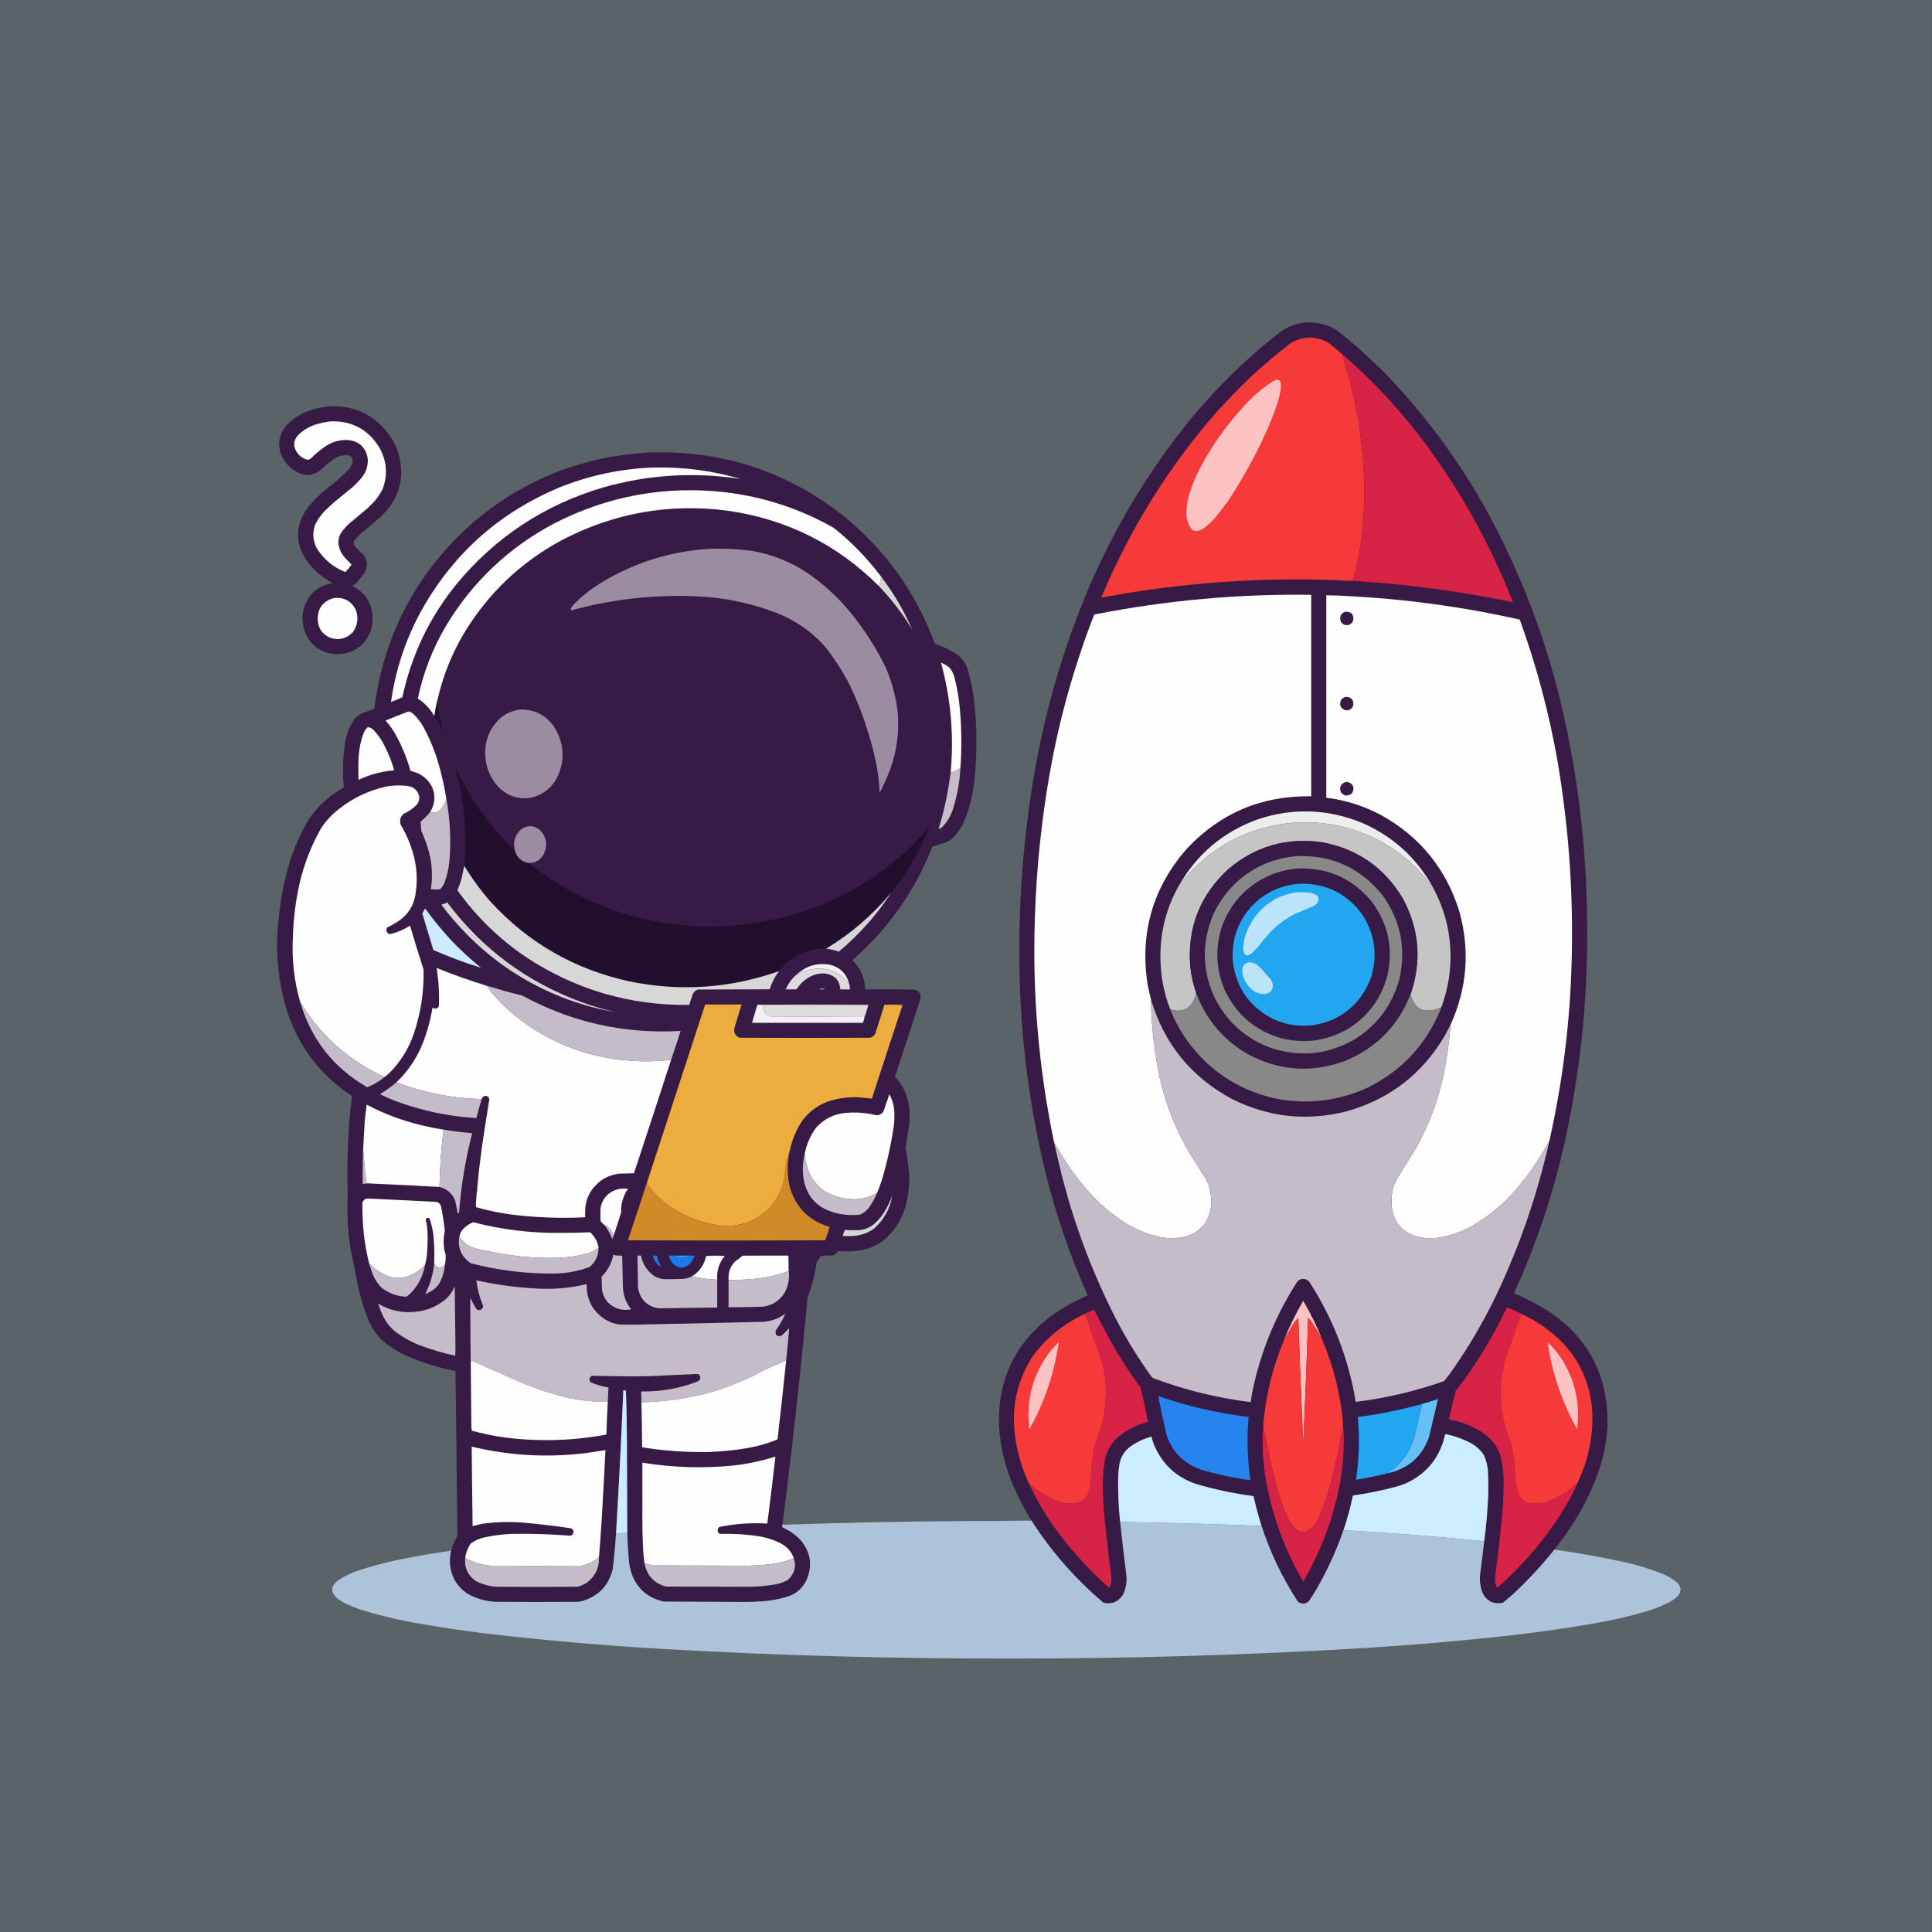 <?xml version="1.0" encoding="UTF-8"?>
<!DOCTYPE svg PUBLIC "-//W3C//DTD SVG 1.1//EN" "http://www.w3.org/Graphics/SVG/1.1/DTD/svg11.dtd">
<svg xmlns="http://www.w3.org/2000/svg" version="1.1" width="8333px" height="8333px" style="shape-rendering:geometricPrecision; text-rendering:geometricPrecision; image-rendering:optimizeQuality; fill-rule:evenodd; clip-rule:evenodd" xmlns:xlink="http://www.w3.org/1999/xlink">
<rect width="100%" height="100%" fill="#333333" stroke="none"/>
<g><path style="opacity:0.258" fill="#ccedfe" d="M -0.5,-0.5 C 2777.17,-0.5 5554.83,-0.5 8332.5,-0.5C 8332.5,2777.17 8332.5,5554.83 8332.5,8332.5C 5554.83,8332.5 2777.17,8332.5 -0.5,8332.5C -0.5,5554.83 -0.5,2777.17 -0.5,-0.5 Z"/></g>
<g><path style="opacity:1" fill="#371a46" d="M 6705.5,6682.5 C 6652.09,6749.09 6594.09,6811.93 6531.5,6871C 6515.46,6885.37 6499.13,6899.37 6482.5,6913C 6440.97,6921.15 6411.14,6905.99 6393,6867.5C 6384.01,6841.9 6381.01,6815.56 6384,6788.5C 6390.23,6741.52 6396.06,6694.52 6401.5,6647.5C 6410.71,6579.46 6416.55,6511.13 6419,6442.5C 6419.76,6411.82 6419.43,6381.15 6418,6350.5C 6416.86,6323.81 6410.53,6298.47 6399,6274.5C 6385.7,6254.86 6368.86,6239.03 6348.5,6227C 6312.35,6207.12 6274.02,6193.28 6233.5,6185.5C 6212.61,6282.54 6157.61,6352.7 6068.5,6396C 6055.13,6401.79 6041.46,6406.79 6027.5,6411C 5964.3,6428.07 5900.3,6441.24 5835.5,6450.5C 5825.02,6500.28 5811.68,6549.28 5795.5,6597.5C 5762.79,6692.24 5720.96,6782.57 5670,6868.5C 5662.25,6881 5654.25,6893.34 5646,6905.5C 5635,6916.46 5622.17,6919.29 5607.5,6914C 5603.04,6912.02 5599.21,6909.19 5596,6905.5C 5529.38,6802.91 5477.21,6693.24 5439.5,6576.5C 5427.01,6535.7 5416.01,6494.53 5406.5,6453C 5322.79,6442.1 5240.46,6424.76 5159.5,6401C 5071.02,6370.85 5009.52,6312.35 4975,6225.5C 4971.44,6216 4968.61,6206.33 4966.5,6196.5C 4930.9,6205.97 4898.56,6221.8 4869.5,6244C 4844.41,6265.34 4830.24,6292.51 4827,6325.5C 4824.81,6339.75 4823.47,6354.09 4823,6368.5C 4821.51,6434.03 4824.34,6499.36 4831.5,6564.5C 4839.59,6640.24 4848.43,6715.91 4858,6791.5C 4861.85,6822.4 4856.85,6851.74 4843,6879.5C 4822.74,6909.7 4794.9,6920.86 4759.5,6913C 4638.14,6810.19 4534.81,6692.36 4449.5,6559.5C 4449.57,6557.97 4448.91,6556.97 4447.5,6556.5C 4418.51,6508.52 4392.68,6458.86 4370,6407.5C 4335.21,6326.34 4314.88,6241.67 4309,6153.5C 4301.64,5946.73 4381.81,5783.89 4549.5,5665C 4570.83,5650.33 4592.83,5636.66 4615.5,5624C 4640.74,5611.21 4666.08,5598.71 4691.5,5586.5C 4613.59,5412.58 4552.09,5232.91 4507,5047.5C 4432.36,4736.02 4395.53,4420.02 4396.5,4099.5C 4396.26,3826.52 4420.76,3555.85 4470,3287.5C 4517.85,3030.41 4592.52,2781.41 4694,2540.5C 4802.39,2285.93 4942.05,2050.93 5113,1835.5C 5232.65,1686.52 5367.48,1553.02 5517.5,1435C 5581.02,1389.1 5650.02,1378.76 5724.5,1404C 5740.22,1410.36 5755.22,1418.03 5769.5,1427C 5844.88,1486.69 5916.38,1551.19 5984,1620.5C 6153.15,1797.63 6296.82,1993.29 6415,2207.5C 6558.15,2470.51 6664.48,2747.84 6734,3039.5C 6804.89,3340.93 6841.89,3646.6 6845,3956.5C 6850.99,4272.3 6821.33,4584.63 6756,4893.5C 6709.81,5109.94 6642.81,5319.61 6555,5522.5C 6546.69,5541.1 6538.19,5559.6 6529.5,5578C 6572.86,5596.35 6614.86,5617.35 6655.5,5641C 6846.1,5757.31 6938.6,5927.81 6933,6152.5C 6929.39,6217.85 6917.05,6281.52 6896,6343.5C 6861.58,6441.02 6814.58,6531.68 6755,6615.5C 6738.67,6637.99 6722.17,6660.33 6705.5,6682.5 Z"/></g>
<g><path style="opacity:1" fill="#f63939" d="M 5789.5,1527.5 C 5799.85,1565.88 5810.68,1604.21 5822,1642.5C 5828.27,1672.43 5835.27,1702.1 5843,1731.5C 5847.25,1755.67 5851.91,1779.67 5857,1803.5C 5871.13,1889.5 5880.13,1976.17 5884,2063.5C 5886.62,2153.52 5882.29,2243.19 5871,2332.5C 5867.27,2349.32 5864.61,2366.32 5863,2383.5C 5856.03,2422.3 5847.37,2460.63 5837,2498.5C 5835.87,2500.34 5835.04,2502.34 5834.5,2504.5C 5833.68,2505.39 5832.68,2505.72 5831.5,2505.5C 5468.74,2486.28 5108.9,2510.28 4752,2577.5C 4751.5,2577.17 4751,2576.83 4750.5,2576.5C 4873.14,2282.07 5038.97,2015.4 5248,1776.5C 5295.85,1723.74 5345.69,1672.57 5397.5,1623C 5450.31,1574.29 5504.98,1527.96 5561.5,1484C 5609.55,1452 5660.22,1447.33 5713.5,1470C 5721.16,1473.83 5728.5,1478.16 5735.5,1483C 5753.66,1497.67 5771.66,1512.5 5789.5,1527.5 Z"/></g>
<g><path style="opacity:1" fill="#d72345" d="M 5789.5,1527.5 C 5909.62,1631.63 6018.62,1746.63 6116.5,1872.5C 6287.12,2094 6423.46,2335.67 6525.5,2597.5C 6296.43,2549.62 6065.1,2518.95 5831.5,2505.5C 5832.68,2505.72 5833.68,2505.39 5834.5,2504.5C 5835.04,2502.34 5835.87,2500.34 5837,2498.5C 5847.37,2460.63 5856.03,2422.3 5863,2383.5C 5864.61,2366.32 5867.27,2349.32 5871,2332.5C 5882.29,2243.19 5886.62,2153.52 5884,2063.5C 5880.13,1976.17 5871.13,1889.5 5857,1803.5C 5851.91,1779.67 5847.25,1755.67 5843,1731.5C 5835.27,1702.1 5828.27,1672.43 5822,1642.5C 5810.68,1604.21 5799.85,1565.88 5789.5,1527.5 Z"/></g>
<g><path style="opacity:1" fill="#fdc3c2" d="M 5503.5,1638.5 C 5514.84,1636.69 5521.68,1641.36 5524,1652.5C 5524.67,1661.5 5524.67,1670.5 5524,1679.5C 5520.7,1698.41 5516.36,1717.08 5511,1735.5C 5496.34,1778.87 5479.67,1821.54 5461,1863.5C 5415.56,1963.74 5362.89,2059.74 5303,2151.5C 5282.55,2180.73 5260.88,2209.07 5238,2236.5C 5222.69,2253.81 5205.52,2268.98 5186.5,2282C 5176.32,2288.17 5165.32,2290.84 5153.5,2290C 5143.58,2287.08 5136.41,2280.91 5132,2271.5C 5121.1,2251.39 5116.27,2229.89 5117.5,2207C 5117.84,2181.64 5121.67,2156.8 5129,2132.5C 5143.71,2086.38 5162.71,2042.04 5186,1999.5C 5240.44,1901.72 5306.44,1812.38 5384,1731.5C 5415.61,1699.2 5450.11,1670.7 5487.5,1646C 5492.81,1643.17 5498.15,1640.67 5503.5,1638.5 Z"/></g>
<g><path style="opacity:1" fill="#371a46" d="M 1423.5,1752.5 C 1530.11,1748.9 1614.95,1789.57 1678,1874.5C 1721.51,1936.21 1737.84,2004.54 1727,2079.5C 1717.64,2127.55 1696.64,2169.55 1664,2205.5C 1656.2,2214.3 1648.03,2222.8 1639.5,2231C 1610.79,2256.04 1581.79,2280.71 1552.5,2305C 1542.56,2313.94 1533.72,2323.77 1526,2334.5C 1524.88,2342.68 1526.88,2350.01 1532,2356.5C 1542.63,2369.47 1554.3,2381.47 1567,2392.5C 1586.47,2418.74 1587.47,2445.74 1570,2473.5C 1559.67,2486.5 1549.33,2499.5 1539,2512.5C 1533.12,2518.19 1526.62,2523.02 1519.5,2527C 1566.72,2550.55 1595.22,2588.39 1605,2640.5C 1613.22,2696.51 1597.39,2744.34 1557.5,2784C 1513.98,2819.46 1464.98,2829.79 1410.5,2815C 1360.6,2798.76 1327.76,2765.6 1312,2715.5C 1295.13,2654.55 1307.96,2601.05 1350.5,2555C 1374.3,2533.1 1402.3,2519.77 1434.5,2515C 1390.63,2491.47 1353.79,2459.64 1324,2419.5C 1272.78,2344.1 1272.78,2268.76 1324,2193.5C 1349.13,2162.04 1377.3,2133.54 1408.5,2108C 1442.06,2083.45 1473.56,2056.28 1503,2026.5C 1510.46,2017.92 1516.13,2008.25 1520,1997.5C 1524.2,1974.54 1514.7,1962.87 1491.5,1962.5C 1471.81,1963.78 1453.81,1969.95 1437.5,1981C 1417.96,1995.54 1399.29,2011.2 1381.5,2028C 1354.18,2050.11 1324.18,2054.44 1291.5,2041C 1253.49,2023.99 1226.65,1996.15 1211,1957.5C 1197.04,1912.89 1204.71,1872.55 1234,1836.5C 1263.53,1804.81 1299.03,1782.31 1340.5,1769C 1367.68,1760.33 1395.35,1754.83 1423.5,1752.5 Z"/></g>
<g><path style="opacity:1" fill="#fefefe" d="M 1423.5,1817.5 C 1518.24,1813.94 1589.74,1852.61 1638,1933.5C 1668.45,1989.57 1672.78,2047.57 1651,2107.5C 1641.06,2128.39 1628.4,2147.39 1613,2164.5C 1604.17,2173.33 1595.33,2182.17 1586.5,2191C 1561.83,2211.67 1537.17,2232.33 1512.5,2253C 1496.51,2266.32 1482.68,2281.49 1471,2298.5C 1460.99,2315.22 1457.66,2333.22 1461,2352.5C 1464.74,2371.3 1472.74,2387.97 1485,2402.5C 1495.14,2413.64 1505.64,2424.47 1516.5,2435C 1508.32,2446.66 1499.32,2457.5 1489.5,2467.5C 1438.29,2447.12 1397.79,2413.79 1368,2367.5C 1349.02,2333.38 1346.35,2298.05 1360,2261.5C 1370.81,2239.55 1384.81,2219.88 1402,2202.5C 1415.53,2189.3 1429.37,2176.47 1443.5,2164C 1468.68,2143.91 1493.68,2123.57 1518.5,2103C 1534.4,2089.1 1548.9,2073.93 1562,2057.5C 1580.09,2033.9 1588.09,2007.23 1586,1977.5C 1577.9,1930.35 1550.07,1903.85 1502.5,1898C 1468.65,1896.1 1437.32,1904.1 1408.5,1922C 1385.09,1937.4 1363.43,1955.06 1343.5,1975C 1338.75,1979.29 1333.25,1982.12 1327,1983.5C 1297.8,1975.3 1278.8,1956.64 1270,1927.5C 1266.95,1908.34 1271.95,1891.67 1285,1877.5C 1305.87,1856.66 1330.37,1841.49 1358.5,1832C 1379.88,1825.22 1401.54,1820.39 1423.5,1817.5 Z"/></g>
<g><path style="opacity:1" fill="#371a46" d="M 3375.5,6571.5 C 3374,6576.67 3373.67,6582.01 3374.5,6587.5C 3404.94,6600.63 3431.44,6619.3 3454,6643.5C 3498.83,6697.82 3506.16,6756.82 3476,6820.5C 3457.49,6855.34 3429.15,6878 3391,6888.5C 3357.18,6898.29 3322.68,6904.46 3287.5,6907C 3262.36,6908.7 3237.2,6909.53 3212,6909.5C 3095.84,6908.74 2979.67,6908.24 2863.5,6908C 2795.11,6893.28 2748.61,6853.12 2724,6787.5C 2717.78,6767.97 2713.78,6747.97 2712,6727.5C 2708.67,6688.9 2706.5,6650.23 2705.5,6611.5C 2704.86,6482.5 2704.36,6353.5 2704,6224.5C 2703.81,6148.79 2702.31,6073.13 2699.5,5997.5C 2695.8,5997.45 2692.14,5997.11 2688.5,5996.5C 2679.95,6200.23 2669.62,6403.9 2657.5,6607.5C 2654.2,6660.82 2649.36,6714.15 2643,6767.5C 2625.96,6837.87 2582.79,6883.71 2513.5,6905C 2507.55,6906.55 2501.55,6907.88 2495.5,6909C 2376.17,6909.67 2256.83,6909.67 2137.5,6909C 2093.53,6906.76 2052.53,6894.76 2014.5,6873C 1971.91,6843.68 1947.41,6803.18 1941,6751.5C 1939.34,6730.24 1940.84,6709.24 1945.5,6688.5C 1951.4,6666.03 1960.57,6645.03 1973,6625.5C 1970.6,6388.17 1967.77,6150.83 1964.5,5913.5C 1893.62,5899.45 1824.95,5878.28 1758.5,5850C 1722.07,5833.97 1688.41,5813.63 1657.5,5789C 1625.09,5760.56 1601.26,5726.06 1586,5685.5C 1567.84,5639.35 1553.51,5592.01 1543,5543.5C 1533.56,5490.99 1523.23,5438.66 1512,5386.5C 1500.16,5309.9 1495.99,5232.9 1499.5,5155.5C 1496.55,5052.38 1498.72,4949.38 1506,4846.5C 1509.1,4807.39 1513.26,4768.39 1518.5,4729.5C 1518.17,4728.5 1517.83,4727.5 1517.5,4726.5C 1374.33,4632.25 1278.83,4502.58 1231,4337.5C 1196.05,4210.79 1186.72,4082.12 1203,3951.5C 1210.71,3874.02 1225.71,3798.02 1248,3723.5C 1268.58,3658.07 1295.91,3595.74 1330,3536.5C 1361.12,3489.71 1399.96,3450.54 1446.5,3419C 1458.03,3411.3 1469.7,3403.8 1481.5,3396.5C 1481.83,3394.33 1482.17,3392.17 1482.5,3390C 1476.44,3324.48 1478.94,3259.31 1490,3194.5C 1495.73,3164.06 1506.73,3135.72 1523,3109.5C 1533.2,3094.3 1546.7,3083.14 1563.5,3076C 1580.72,3070.06 1597.72,3063.56 1614.5,3056.5C 1654.63,2745.37 1789.3,2484.2 2018.5,2273C 2239.76,2076.05 2499.42,1969.05 2797.5,1952C 3104.55,1940.81 3379.55,2027.81 3622.5,2213C 3812.1,2361.98 3948.6,2549.81 4032,2776.5C 4061.83,2786.83 4090.33,2800 4117.5,2816C 4146.65,2833.42 4165.81,2858.58 4175,2891.5C 4188.87,2938.92 4198.2,2987.26 4203,3036.5C 4214.9,3151.59 4214.23,3266.59 4201,3381.5C 4194.31,3432.26 4181.98,3481.59 4164,3529.5C 4151.11,3563.48 4131.61,3592.98 4105.5,3618C 4095.05,3625.56 4083.72,3631.56 4071.5,3636C 4055,3641.73 4038.33,3646.9 4021.5,3651.5C 3946.4,3842.45 3831.9,4005.45 3678,4140.5C 3677.33,4141.17 3677.33,4141.83 3678,4142.5C 3712.23,4176.98 3730.07,4218.65 3731.5,4267.5C 3801.83,4267.33 3872.17,4267.5 3942.5,4268C 3956.59,4270.09 3965.76,4277.92 3970,4291.5C 3970.83,4298.23 3970.5,4304.9 3969,4311.5C 3932.61,4421.9 3896.44,4532.4 3860.5,4643C 3863.81,4649.33 3868.31,4654.83 3874,4659.5C 3903.73,4698.33 3920.06,4742.33 3923,4791.5C 3924.01,4812.89 3923.34,4834.22 3921,4855.5C 3916.16,4887.9 3910.99,4920.23 3905.5,4952.5C 3913.04,4989.15 3918.21,5026.15 3921,5063.5C 3923.55,5113.17 3917.88,5161.84 3904,5209.5C 3885.65,5266.81 3853.49,5314.64 3807.5,5353C 3767.04,5381.04 3722.04,5395.71 3672.5,5397C 3653.63,5397.76 3634.79,5397.26 3616,5395.5C 3614.89,5395.59 3613.89,5395.92 3613,5396.5C 3608.64,5405.86 3601.47,5412.02 3591.5,5415C 3574.49,5415.17 3557.49,5415.67 3540.5,5416.5C 3535.65,5425.85 3529.81,5434.52 3523,5442.5C 3515.15,5495.55 3501.82,5547.22 3483,5597.5C 3452.44,5922.87 3416.61,6247.53 3375.5,6571.5 Z"/></g>
<g><path style="opacity:1" fill="#fefdfe" d="M 2819.5,2016.5 C 2947.44,2013.42 3072.77,2029.92 3195.5,2066C 2994.11,2034.85 2795.44,2047.19 2599.5,2103C 2346.62,2178.28 2136.46,2317.11 1969,2519.5C 1852.46,2662.93 1774.63,2825.6 1735.5,3007.5C 1719.52,3014.94 1703.19,3021.61 1686.5,3027.5C 1705.57,2892.13 1747.4,2764.13 1812,2643.5C 1948.88,2393.63 2148.71,2213.46 2411.5,2103C 2542.49,2050.23 2678.49,2021.39 2819.5,2016.5 Z"/></g>
<g><path style="opacity:1" fill="#fefefe" d="M 3800.5,2487.5 C 3798.24,2501.45 3795.24,2515.11 3791.5,2528.5C 3609.47,2346.65 3390.14,2237.82 3133.5,2202C 2883.69,2170.63 2647.35,2212.96 2424.5,2329C 2244.24,2425.93 2101.74,2562.43 1997,2738.5C 1945.06,2828.05 1907.9,2923.38 1885.5,3024.5C 1880.68,3044.62 1877.01,3064.95 1874.5,3085.5C 1873.12,3086.71 1871.95,3086.37 1871,3084.5C 1856.41,3060.24 1837.91,3039.41 1815.5,3022C 1811.08,3019.04 1806.58,3016.21 1802,3013.5C 1825.29,2902.58 1865.63,2798.25 1923,2700.5C 2038.11,2509.05 2194.28,2361.21 2391.5,2257C 2623.14,2138.61 2868.47,2093.95 3127.5,2123C 3294.29,2142.93 3450.63,2194.27 3596.5,2277C 3673.6,2338.6 3741.6,2408.76 3800.5,2487.5 Z"/></g>
<g><path style="opacity:1" fill="#9b8ca1" d="M 3074.5,2366.5 C 3131.08,2365.46 3187.41,2368.62 3243.5,2376C 3331.79,2391.34 3412.79,2424.01 3486.5,2474C 3552.82,2519.97 3611.99,2574.14 3664,2636.5C 3725.86,2711.51 3778.19,2792.84 3821,2880.5C 3846.01,2939.2 3862.68,3000.2 3871,3063.5C 3880.1,3152.39 3869.1,3238.72 3838,3322.5C 3825.2,3355.76 3810.54,3388.09 3794,3419.5C 3792,3368.53 3785.34,3318.2 3774,3268.5C 3749.34,3160.48 3713.34,3056.48 3666,2956.5C 3636.69,2899.18 3602.35,2845.18 3563,2794.5C 3501.85,2723.83 3427.35,2672.33 3339.5,2640C 3231.85,2599.59 3120.52,2576.92 3005.5,2572C 2821.74,2563.89 2641.24,2584.06 2464,2632.5C 2463.23,2632.36 2462.56,2632.02 2462,2631.5C 2461.33,2629.5 2461.33,2627.5 2462,2625.5C 2465.5,2619.16 2469.5,2613.16 2474,2607.5C 2510.1,2571.05 2549.93,2539.55 2593.5,2513C 2741.27,2423.47 2901.6,2374.63 3074.5,2366.5 Z"/></g>
<g><path style="opacity:1" fill="#d7d6d7" d="M 3800.5,2487.5 C 3854.52,2558.16 3899.35,2634.5 3935,2716.5C 3894.19,2648.59 3846.36,2585.92 3791.5,2528.5C 3795.24,2515.11 3798.24,2501.45 3800.5,2487.5 Z"/></g>
<g><path style="opacity:1" fill="#fefefe" d="M 4964.5,4311.5 C 4966.08,4424.79 4978.58,4536.79 5002,4647.5C 5028.79,4767.04 5073.79,4879.04 5137,4983.5C 5158.83,5017.16 5180.17,5051.16 5201,5085.5C 5213.91,5108.49 5221.25,5133.16 5223,5159.5C 5227.96,5200.78 5219.96,5239.12 5199,5274.5C 5177.04,5304.59 5147.87,5324.42 5111.5,5334C 5074.25,5342.26 5036.92,5342.59 4999.5,5335C 4944.99,5322.4 4894.33,5301.07 4847.5,5271C 4811.12,5246.95 4776.78,5220.28 4744.5,5191C 4684.01,5131.96 4631.18,5066.46 4586,4994.5C 4572.81,4972.1 4559.64,4949.77 4546.5,4927.5C 4479.12,4604.67 4451.62,4278.33 4464,3948.5C 4470.85,3741.93 4492.19,3536.93 4528,3333.5C 4569.19,3100.94 4632.52,2874.61 4718,2654.5C 4719.87,2650.64 4723.04,2648.8 4727.5,2649C 5033.9,2589.02 5343.23,2561.18 5655.5,2565.5C 5655.5,2855.17 5655.5,3144.83 5655.5,3434.5C 5442.73,3431.01 5263.9,3506.35 5119,3660.5C 4973.18,3827.34 4916.51,4021 4949,4241.5C 4953.42,4265.04 4958.59,4288.37 4964.5,4311.5 Z"/></g>
<g><path style="opacity:1" fill="#fefefe" d="M 5770.5,2568.5 C 5781.33,2569.49 5792.33,2570.16 5803.5,2570.5C 6057.01,2582.8 6307.51,2616.8 6555,2672.5C 6627.05,2871.37 6681.38,3075.04 6718,3283.5C 6769.45,3586.72 6789.12,3892.05 6777,4199.5C 6767.63,4443.16 6736.13,4683.82 6682.5,4921.5C 6659.11,4963.28 6633.95,5003.94 6607,5043.5C 6580.49,5080.81 6551.83,5116.48 6521,5150.5C 6472.97,5201.91 6419.13,5245.74 6359.5,5282C 6313.84,5309 6264.84,5327.33 6212.5,5337C 6170.4,5344.74 6129.4,5341.07 6089.5,5326C 6043.1,5305.08 6014.94,5269.58 6005,5219.5C 5998.51,5181.36 6001.51,5144.02 6014,5107.5C 6018.28,5097.99 6022.95,5088.66 6028,5079.5C 6046.85,5048.46 6066.18,5017.8 6086,4987.5C 6157.86,4869.96 6206.52,4743.29 6232,4607.5C 6243.45,4545.26 6251.61,4482.59 6256.5,4419.5C 6327.87,4262.24 6340.7,4100.24 6295,3933.5C 6238.45,3748.96 6125.95,3609.79 5957.5,3516C 5883.17,3476.28 5804.17,3451.11 5720.5,3440.5C 5720.5,3149.5 5720.5,2858.5 5720.5,2567.5C 5737.17,2567.88 5753.83,2568.22 5770.5,2568.5 Z"/></g>
<g><path style="opacity:1" fill="#55415f" d="M 5770.5,2568.5 C 5779.84,2568.33 5789.17,2568.5 5798.5,2569C 5800.38,2569.2 5802.05,2569.7 5803.5,2570.5C 5792.33,2570.16 5781.33,2569.49 5770.5,2568.5 Z"/></g>
<g><path style="opacity:1" fill="#fefefe" d="M 1440.5,2579.5 C 1484.26,2575.12 1515.76,2592.45 1535,2631.5C 1547.34,2666.13 1542.67,2698.13 1521,2727.5C 1493.75,2755.02 1461.58,2762.85 1424.5,2751C 1388.01,2734.89 1370.01,2706.72 1370.5,2666.5C 1371.02,2626.93 1389.35,2599.43 1425.5,2584C 1430.6,2582.42 1435.6,2580.92 1440.5,2579.5 Z"/></g>
<g><path style="opacity:1" fill="#371b46" d="M 5802.5,2638.5 C 5827.78,2637.45 5839.28,2649.45 5837,2674.5C 5831.64,2690.51 5820.47,2697.67 5803.5,2696C 5791.78,2693.28 5784.28,2686.11 5781,2674.5C 5778.19,2656.43 5785.36,2644.43 5802.5,2638.5 Z"/></g>
<g><path style="opacity:1" fill="#fdfdfd" d="M 4142.5,3311.5 C 4130.46,3321.77 4116.63,3328.44 4101,3331.5C 4100.52,3330.55 4100.35,3329.55 4100.5,3328.5C 4114.85,3168.66 4100.85,3011.66 4058.5,2857.5C 4071.83,2863.49 4084.17,2870.99 4095.5,2880C 4105.35,2891.53 4112.18,2904.69 4116,2919.5C 4128.1,2964.77 4136.1,3010.77 4140,3057.5C 4147.64,3142.25 4148.48,3226.92 4142.5,3311.5 Z"/></g>
<g><path style="opacity:1" fill="#371b46" d="M 5803.5,3005.5 C 5827.7,3005.53 5838.87,3017.53 5837,3041.5C 5831.41,3058.72 5819.58,3065.89 5801.5,3063C 5781.43,3054.34 5775.59,3039.84 5784,3019.5C 5789.01,3012.64 5795.51,3007.97 5803.5,3005.5 Z"/></g>
<g><path style="opacity:1" fill="#23102e" d="M 1885.5,3024.5 C 1892.33,3069.02 1901.33,3113.19 1912.5,3157C 1912.33,3157.83 1912.17,3158.67 1912,3159.5C 1911.15,3156.44 1909.65,3153.77 1907.5,3151.5C 1902.77,3140.8 1898.1,3130.13 1893.5,3119.5C 1892.5,3119.5 1891.5,3119.5 1890.5,3119.5C 1889.37,3114.23 1887.37,3109.23 1884.5,3104.5C 1883.68,3103.61 1882.68,3103.28 1881.5,3103.5C 1880.61,3098.57 1878.44,3094.24 1875,3090.5C 1874.51,3088.87 1874.34,3087.2 1874.5,3085.5C 1877.01,3064.95 1880.68,3044.62 1885.5,3024.5 Z"/></g>
<g><path style="opacity:1" fill="#9b8ca1" d="M 2242.5,3060.5 C 2304.49,3058.91 2353.32,3083.24 2389,3133.5C 2433.45,3203.35 2438.45,3276.02 2404,3351.5C 2379.54,3398.97 2341.38,3428.8 2289.5,3441C 2235.13,3448.71 2188.63,3433.21 2150,3394.5C 2115.74,3357.29 2096.74,3313.29 2093,3262.5C 2089.14,3196.36 2111.31,3140.86 2159.5,3096C 2183.91,3076.46 2211.58,3064.62 2242.5,3060.5 Z"/></g>
<g><path style="opacity:1" fill="#fefefe" d="M 1925.5,3447.5 C 1919.31,3466.55 1908.97,3483.05 1894.5,3497C 1883.79,3505.87 1871.79,3507.87 1858.5,3503C 1857.24,3502.58 1856.58,3501.75 1856.5,3500.5C 1875.92,3467.64 1878.75,3433.3 1865,3397.5C 1851.03,3368.19 1829.19,3347.03 1799.5,3334C 1789.86,3330.73 1780.2,3327.57 1770.5,3324.5C 1753.76,3265.1 1729.93,3208.76 1699,3155.5C 1688.79,3139.09 1677.12,3123.76 1664,3109.5C 1663.38,3108.55 1663.55,3107.72 1664.5,3107C 1696.99,3093.67 1729.66,3080.84 1762.5,3068.5C 1769.97,3070.47 1776.63,3073.97 1782.5,3079C 1800.73,3096.56 1815.9,3116.39 1828,3138.5C 1855.49,3189.81 1877.15,3243.48 1893,3299.5C 1906.83,3348.17 1917.67,3397.5 1925.5,3447.5 Z"/></g>
<g><path style="opacity:1" fill="#fefdfe" d="M 1586.5,3136.5 C 1595.4,3137.28 1603.06,3140.78 1609.5,3147C 1629.23,3167.29 1645.4,3190.12 1658,3215.5C 1675.52,3249.87 1689.69,3285.53 1700.5,3322.5C 1646.67,3326.79 1595.34,3340.46 1546.5,3363.5C 1545.19,3330.16 1545.35,3296.83 1547,3263.5C 1549.1,3228 1556.43,3193.67 1569,3160.5C 1572.8,3150.89 1578.63,3142.89 1586.5,3136.5 Z"/></g>
<g><path style="opacity:1" fill="#c4bcc9" d="M 4142.5,3311.5 C 4139.44,3371.52 4128.94,3430.19 4111,3487.5C 4101.42,3518.18 4085.59,3545.01 4063.5,3568C 4059.28,3571.28 4054.61,3573.78 4049.5,3575.5C 4049.17,3575 4048.83,3574.5 4048.5,3574C 4073.21,3493.6 4090.55,3411.76 4100.5,3328.5C 4100.35,3329.55 4100.52,3330.55 4101,3331.5C 4116.63,3328.44 4130.46,3321.77 4142.5,3311.5 Z"/></g>
<g><path style="opacity:1" fill="#220f2d" d="M 2220.5,3666.5 C 2229.09,3699.27 2250.09,3717.94 2283.5,3722.5C 2283.5,3723.5 2283.5,3724.5 2283.5,3725.5C 2287.58,3726 2290.58,3728 2292.5,3731.5C 2297.39,3735.43 2302.39,3739.27 2307.5,3743C 2308.79,3743.49 2310.13,3743.66 2311.5,3743.5C 2311.5,3744.5 2311.5,3745.5 2311.5,3746.5C 2314,3746.98 2316.34,3747.98 2318.5,3749.5C 2324.39,3754.78 2330.39,3759.95 2336.5,3765C 2345.64,3770.28 2354.31,3776.28 2362.5,3783C 2364.13,3783.49 2365.8,3783.66 2367.5,3783.5C 2367.28,3784.68 2367.61,3785.68 2368.5,3786.5C 2372.05,3788.77 2375.38,3791.27 2378.5,3794C 2383.15,3795.66 2387.48,3797.82 2391.5,3800.5C 2396.04,3804.98 2401.38,3807.98 2407.5,3809.5C 2407.33,3810.82 2407.66,3811.99 2408.5,3813C 2413.27,3815.26 2417.94,3817.76 2422.5,3820.5C 2423.39,3821.32 2423.72,3822.32 2423.5,3823.5C 2426.7,3824.83 2430.04,3826 2433.5,3827C 2437.6,3830.55 2442.27,3832.72 2447.5,3833.5C 2447.28,3834.68 2447.61,3835.68 2448.5,3836.5C 2489.49,3858.33 2531.16,3878.83 2573.5,3898C 2598.32,3907.38 2622.99,3916.88 2647.5,3926.5C 2650.09,3927.48 2652.75,3927.81 2655.5,3927.5C 2655.5,3928.5 2655.5,3929.5 2655.5,3930.5C 2658.19,3930.34 2660.85,3930.5 2663.5,3931C 2696.12,3943.15 2729.45,3952.65 2763.5,3959.5C 2780.35,3965.31 2797.68,3968.98 2815.5,3970.5C 2815.35,3971.55 2815.52,3972.55 2816,3973.5C 2816.33,3973.17 2816.67,3972.83 2817,3972.5C 3052.67,4016.42 3282.51,3997.92 3506.5,3917C 3514.38,3912.85 3522.71,3909.85 3531.5,3908C 3549.05,3899.3 3567.05,3891.63 3585.5,3885C 3587,3883.89 3588.67,3883.05 3590.5,3882.5C 3591.39,3881.68 3591.72,3880.68 3591.5,3879.5C 3596.65,3879.75 3600.98,3878.08 3604.5,3874.5C 3607.9,3872.43 3611.57,3871.1 3615.5,3870.5C 3617.48,3869.78 3619.15,3868.62 3620.5,3867C 3621.78,3866.32 3622.95,3866.48 3624,3867.5C 3628.08,3864.54 3632.25,3861.71 3636.5,3859C 3652.91,3851.77 3668.91,3843.77 3684.5,3835C 3693.34,3827.13 3703.34,3821.46 3714.5,3818C 3716,3814.64 3718.67,3812.81 3722.5,3812.5C 3725.93,3808.47 3730.26,3806.14 3735.5,3805.5C 3735.28,3804.32 3735.61,3803.32 3736.5,3802.5C 3752.15,3793.34 3767.15,3783.17 3781.5,3772C 3784.78,3770.19 3788.11,3768.69 3791.5,3767.5C 3791.28,3766.32 3791.61,3765.32 3792.5,3764.5C 3808.3,3753.62 3823.63,3742.29 3838.5,3730.5C 3839.39,3729.68 3839.72,3728.68 3839.5,3727.5C 3840.87,3727.66 3842.21,3727.49 3843.5,3727C 3849.52,3722.31 3855.19,3717.31 3860.5,3712C 3864.58,3710.28 3868.25,3708.11 3871.5,3705.5C 3871.5,3704.5 3871.5,3703.5 3871.5,3702.5C 3872.55,3702.65 3873.55,3702.48 3874.5,3702C 3878.31,3697.64 3882.48,3693.81 3887,3690.5C 3887.48,3689.55 3887.65,3688.55 3887.5,3687.5C 3892.84,3684.36 3897.84,3680.53 3902.5,3676C 3903.5,3675.67 3904.5,3675.33 3905.5,3675C 3917.5,3663.67 3929.17,3652 3940.5,3640C 3941.45,3639.52 3942.45,3639.35 3943.5,3639.5C 3948.68,3630.82 3955.51,3623.48 3964,3617.5C 3964.33,3616.17 3964.67,3614.83 3965,3613.5C 3971.7,3606.83 3978.7,3600.49 3986,3594.5C 3987.7,3590.67 3989.54,3587 3991.5,3583.5C 3992.68,3583.72 3993.68,3583.39 3994.5,3582.5C 3998.92,3577.76 4002.92,3572.76 4006.5,3567.5C 4006.83,3568.17 4007.17,3568.83 4007.5,3569.5C 4000.1,3589.64 3991.6,3609.3 3982,3628.5C 3981.31,3633.54 3979.31,3637.88 3976,3641.5C 3975.5,3643.47 3975.34,3645.47 3975.5,3647.5C 3974.18,3647.33 3973.01,3647.66 3972,3648.5C 3969.73,3653.25 3968.23,3658.25 3967.5,3663.5C 3966.18,3663.33 3965.01,3663.66 3964,3664.5C 3953.84,3687.04 3941.84,3708.71 3928,3729.5C 3927.5,3731.47 3927.34,3733.47 3927.5,3735.5C 3925.09,3735.92 3923.26,3737.25 3922,3739.5C 3915.61,3749.87 3909.28,3760.2 3903,3770.5C 3902,3771.17 3901,3771.83 3900,3772.5C 3898.09,3776.12 3896.59,3779.79 3895.5,3783.5C 3891.55,3785.65 3888.71,3788.99 3887,3793.5C 3883.9,3797.36 3880.57,3801.02 3877,3804.5C 3870.09,3816.5 3861.76,3827.5 3852,3837.5C 3849.34,3841.34 3846.84,3845.34 3844.5,3849.5C 3764.16,3946.21 3670.49,4026.88 3563.5,4091.5C 3537.9,4090.85 3512.74,4093.85 3488,4100.5C 3487.67,4100.17 3487.33,4099.83 3487,4099.5C 3485.42,4101.04 3483.59,4102.21 3481.5,4103C 3474.99,4104.29 3468.99,4106.79 3463.5,4110.5C 3457.24,4112.2 3451.24,4114.36 3445.5,4117C 3426.05,4128.75 3407.38,4141.75 3389.5,4156C 3380.98,4165.52 3372.14,4174.69 3363,4183.5C 3362.63,4185.45 3361.8,4187.12 3360.5,4188.5C 3149.69,4262.95 2934.69,4277.79 2715.5,4233C 2479.03,4181.53 2279.53,4067.36 2117,3890.5C 2074.18,3841.85 2036.02,3789.85 2002.5,3734.5C 2004.03,3711.03 2005.53,3687.36 2007,3663.5C 2008.76,3597.42 2004.93,3532.09 1995.5,3467.5C 1987.44,3409.59 1975.44,3352.59 1959.5,3296.5C 1959.85,3295.3 1960.35,3295.3 1961,3296.5C 1964.05,3304.27 1967.38,3311.94 1971,3319.5C 1973.92,3327.67 1977.09,3335.67 1980.5,3343.5C 1981.5,3343.5 1982.5,3343.5 1983.5,3343.5C 1983.17,3349.17 1984.84,3354.17 1988.5,3358.5C 1989.32,3359.39 1990.32,3359.72 1991.5,3359.5C 1991.17,3365.17 1992.84,3370.17 1996.5,3374.5C 1997.32,3375.39 1998.32,3375.72 1999.5,3375.5C 2008.59,3397.45 2020.09,3418.11 2034,3437.5C 2035.12,3443.09 2037.45,3447.42 2041,3450.5C 2042.71,3455.25 2044.88,3459.59 2047.5,3463.5C 2048.82,3463.33 2049.99,3463.66 2051,3464.5C 2054.29,3470.08 2057.29,3475.75 2060,3481.5C 2062.46,3482.76 2063.63,3484.76 2063.5,3487.5C 2064.5,3487.5 2065.5,3487.5 2066.5,3487.5C 2066.35,3488.55 2066.52,3489.55 2067,3490.5C 2079.13,3506.12 2090.63,3522.12 2101.5,3538.5C 2105.87,3540.01 2107.54,3542.84 2106.5,3547C 2107.5,3547.33 2108.5,3547.67 2109.5,3548C 2114.63,3553.8 2119.8,3559.63 2125,3565.5C 2129.53,3572.56 2134.53,3579.23 2140,3585.5C 2141.83,3587.08 2143.83,3588.41 2146,3589.5C 2147.31,3593.26 2149.15,3596.6 2151.5,3599.5C 2152.83,3599.5 2154.17,3599.5 2155.5,3599.5C 2155.34,3600.87 2155.51,3602.21 2156,3603.5C 2158.14,3605.43 2160.47,3607.1 2163,3608.5C 2163.33,3609.5 2163.67,3610.5 2164,3611.5C 2171.67,3620.34 2179.84,3628.67 2188.5,3636.5C 2189.39,3637.32 2189.72,3638.32 2189.5,3639.5C 2194.89,3643.38 2199.89,3647.88 2204.5,3653C 2205.45,3653.48 2206.45,3653.65 2207.5,3653.5C 2207.5,3654.83 2207.5,3656.17 2207.5,3657.5C 2208.55,3657.35 2209.55,3657.52 2210.5,3658C 2212.59,3660.11 2214.59,3662.28 2216.5,3664.5C 2217.77,3665.36 2219.1,3666.03 2220.5,3666.5 Z"/></g>
<g><path style="opacity:1" fill="#371b46" d="M 5802.5,3373.5 C 5819.08,3371.54 5830.58,3378.2 5837,3393.5C 5839.67,3419.16 5828.17,3431.66 5802.5,3431C 5787.1,3425.61 5779.6,3414.77 5780,3398.5C 5782.83,3385.84 5790.33,3377.51 5802.5,3373.5 Z"/></g>
<g><path style="opacity:1" fill="#fefefe" d="M 1658.5,4645.5 C 1522.27,4583.14 1410.77,4490.48 1324,4367.5C 1314.97,4352.76 1305.47,4338.42 1295.5,4324.5C 1269.23,4234.42 1258.4,4142.42 1263,4048.5C 1264.9,3968.19 1274.56,3888.85 1292,3810.5C 1311.71,3725.78 1343.04,3645.78 1386,3570.5C 1406.96,3539.2 1432.46,3512.04 1462.5,3489C 1521.94,3441.78 1588.94,3409.78 1663.5,3393C 1695.02,3386.99 1726.69,3385.99 1758.5,3390C 1784.33,3393.98 1800.83,3408.48 1808,3433.5C 1809.82,3448.89 1805.49,3462.22 1795,3473.5C 1779.63,3488.44 1762.13,3500.27 1742.5,3509C 1727.17,3521.65 1722.34,3537.49 1728,3556.5C 1757.31,3605.77 1777.98,3658.43 1790,3714.5C 1799.48,3764.12 1799.81,3813.79 1791,3863.5C 1782.28,3908.79 1759.12,3944.62 1721.5,3971C 1705.28,3981.95 1688.28,3991.61 1670.5,4000C 1664.73,4008.84 1665.39,4017.17 1672.5,4025C 1676.72,4028.11 1681.39,4029.11 1686.5,4028C 1715.88,4020.81 1743.22,4008.97 1768.5,3992.5C 1787.49,4055.98 1806.99,4119.32 1827,4182.5C 1829.02,4277.03 1815.02,4369.03 1785,4458.5C 1762.95,4522.81 1728.11,4578.98 1680.5,4627C 1673.59,4633.75 1666.25,4639.92 1658.5,4645.5 Z"/></g>
<g><path style="opacity:1" fill="#c4bcc9" d="M 1925.5,3447.5 C 1941.78,3536.81 1945.94,3626.81 1938,3717.5C 1934.91,3748.43 1927.91,3778.43 1917,3807.5C 1912.87,3816.94 1907.37,3825.44 1900.5,3833C 1898.83,3834 1897.17,3835 1895.5,3836C 1883.15,3836.83 1870.82,3836.67 1858.5,3835.5C 1867.63,3774.82 1863.13,3715.16 1845,3656.5C 1837.05,3631.61 1827.72,3607.28 1817,3583.5C 1815.82,3570.15 1814.82,3556.82 1814,3543.5C 1830.4,3531.27 1844.57,3516.93 1856.5,3500.5C 1856.58,3501.75 1857.24,3502.58 1858.5,3503C 1871.79,3507.87 1883.79,3505.87 1894.5,3497C 1908.97,3483.05 1919.31,3466.55 1925.5,3447.5 Z"/></g>
<g><path style="opacity:1" fill="#ededed" d="M 6174.5,3816.5 C 6174.61,3818.38 6174.11,3818.71 6173,3817.5C 6086.91,3703.94 5975.74,3624.44 5839.5,3579C 5663.01,3525.44 5491.67,3538.44 5325.5,3618C 5230.46,3667.28 5150.46,3734.11 5085.5,3818.5C 5163.91,3682.6 5276.91,3587.77 5424.5,3534C 5576.38,3483.52 5726.38,3488.52 5874.5,3549C 6003.87,3605.2 6103.87,3694.37 6174.5,3816.5 Z"/></g>
<g><path style="opacity:1" fill="#c5c5c5" d="M 6174.5,3816.5 C 6244.19,3940.82 6269.35,4073.82 6250,4215.5C 6243.23,4259.25 6232.4,4301.92 6217.5,4343.5C 6194.63,4355.71 6170.3,4360.54 6144.5,4358C 6127.66,4354.67 6114.16,4346.17 6104,4332.5C 6094.58,4319.42 6087.75,4305.09 6083.5,4289.5C 6132.98,4146.92 6122.15,4009.25 6051,3876.5C 5972.17,3743.27 5856.34,3662.11 5703.5,3633C 5549.77,3610.93 5414.1,3649.93 5296.5,3750C 5174.3,3863.32 5120.14,4003.49 5134,4170.5C 5138.25,4209.17 5146.75,4246.84 5159.5,4283.5C 5155.18,4303.15 5146.85,4320.81 5134.5,4336.5C 5115.66,4355.4 5093,4362.57 5066.5,4358C 5060.06,4356.91 5053.72,4355.41 5047.5,4353.5C 5024.05,4293.69 5010.38,4231.69 5006.5,4167.5C 5006.05,4143.84 5005.71,4120.17 5005.5,4096.5C 5009.82,3997.19 5036.49,3904.52 5085.5,3818.5C 5150.46,3734.11 5230.46,3667.28 5325.5,3618C 5491.67,3538.44 5663.01,3525.44 5839.5,3579C 5975.74,3624.44 6086.91,3703.94 6173,3817.5C 6174.11,3818.71 6174.61,3818.38 6174.5,3816.5 Z"/></g>
<g><path style="opacity:1" fill="#9b8ca1" d="M 2283.5,3722.5 C 2250.09,3717.94 2229.09,3699.27 2220.5,3666.5C 2212.14,3632.44 2220.47,3603.27 2245.5,3579C 2272.24,3558.73 2299.24,3558.4 2326.5,3578C 2356.95,3608.18 2363.45,3643.01 2346,3682.5C 2332.84,3707.83 2312,3721.16 2283.5,3722.5 Z"/></g>
<g><path style="opacity:1" fill="#371a45" d="M 6083.5,4289.5 C 6029.58,4425.92 5934.58,4521.75 5798.5,4577C 5652.24,4629.61 5511.24,4618.28 5375.5,4543C 5273.25,4481.67 5201.25,4395.17 5159.5,4283.5C 5146.75,4246.84 5138.25,4209.17 5134,4170.5C 5120.14,4003.49 5174.3,3863.32 5296.5,3750C 5414.1,3649.93 5549.77,3610.93 5703.5,3633C 5856.34,3662.11 5972.17,3743.27 6051,3876.5C 6122.15,4009.25 6132.98,4146.92 6083.5,4289.5 Z"/></g>
<g><path style="opacity:1" fill="#888888" d="M 5590.5,3692.5 C 5743.68,3686.46 5867.84,3742.8 5963,3861.5C 6041.24,3970.19 6065.57,4090.19 6036,4221.5C 6006.26,4331.89 5943.42,4418.06 5847.5,4480C 5731.7,4548.29 5609.7,4561.62 5481.5,4520C 5372.41,4479.58 5291.58,4407.42 5239,4303.5C 5184.52,4184.69 5182.52,4065.02 5233,3944.5C 5282.62,3838.88 5361.46,3764.04 5469.5,3720C 5508.72,3705.76 5549.05,3696.59 5590.5,3692.5 Z"/></g>
<g><path style="opacity:1" fill="#d7d7d7" d="M 2002.5,3734.5 C 2036.02,3789.85 2074.18,3841.85 2117,3890.5C 2279.53,4067.36 2479.03,4181.53 2715.5,4233C 2934.69,4277.79 3149.69,4262.95 3360.5,4188.5C 3342.21,4212.16 3328.54,4238.33 3319.5,4267C 3216.83,4267.33 3114.17,4267.67 3011.5,4268C 3000.65,4270.85 2992.81,4277.35 2988,4287.5C 2982.73,4303.14 2977.56,4318.81 2972.5,4334.5C 2716.4,4337.29 2481.73,4268.45 2268.5,4128C 2152.65,4049.65 2053.98,3953.48 1972.5,3839.5C 1981.61,3820.34 1988.44,3800.34 1993,3779.5C 1995.76,3764.25 1998.92,3749.25 2002.5,3734.5 Z"/></g>
<g><path style="opacity:1" fill="#371a46" d="M 5605.5,3745.5 C 5732.47,3743.76 5835.97,3791.42 5916,3888.5C 5985.68,3981.31 6009.01,4084.98 5986,4199.5C 5960.8,4302.65 5903.3,4382.15 5813.5,4438C 5723.24,4489.57 5627.58,4502.91 5526.5,4478C 5414.33,4445.48 5333.16,4376.64 5283,4271.5C 5243.72,4179.58 5240.06,4086.25 5272,3991.5C 5313.89,3883.28 5389.06,3808.44 5497.5,3767C 5532.66,3754.87 5568.66,3747.7 5605.5,3745.5 Z"/></g>
<g><path style="opacity:1" fill="#23a6f0" d="M 5607.5,3811.5 C 5721.28,3809.64 5811.12,3854.64 5877,3946.5C 5928.77,4027.53 5941.77,4114.53 5916,4207.5C 5887.84,4292.31 5834.01,4354.81 5754.5,4395C 5664.01,4435.18 5574.01,4434.18 5484.5,4392C 5385.77,4338.45 5329.94,4255.62 5317,4143.5C 5311.29,4033.11 5351.13,3943.28 5436.5,3874C 5487.23,3836.26 5544.23,3815.42 5607.5,3811.5 Z"/></g>
<g><path style="opacity:1" fill="#bbe4fa" d="M 5591.5,3848.5 C 5607.5,3848.33 5623.5,3848.5 5639.5,3849C 5655.24,3850.27 5669.57,3855.27 5682.5,3864C 5690.2,3878.57 5687.53,3891.24 5674.5,3902C 5670.83,3904.33 5667.17,3906.67 5663.5,3909C 5635.97,3920.1 5608.63,3931.76 5581.5,3944C 5544.03,3963.47 5510.53,3988.31 5481,4018.5C 5461.12,4040.61 5441.95,4063.28 5423.5,4086.5C 5415.71,4094.79 5407.71,4102.96 5399.5,4111C 5378.01,4127.5 5365.51,4122.34 5362,4095.5C 5361.77,4069.16 5366.77,4043.83 5377,4019.5C 5402.53,3956.97 5444.7,3909.14 5503.5,3876C 5531.39,3862.09 5560.72,3852.93 5591.5,3848.5 Z"/></g>
<g><path style="opacity:1" fill="#d6d5d6" d="M 1928.5,3891.5 C 2078.77,4091.87 2271.77,4235.37 2507.5,4322C 2556.24,4339.81 2605.9,4354.48 2656.5,4366C 2471.07,4333.69 2303.07,4262.02 2152.5,4151C 2057.5,4080 1974.5,3997 1903.5,3902C 1910.19,3899.88 1916.85,3897.55 1923.5,3895C 1925.35,3893.97 1927.01,3892.8 1928.5,3891.5 Z"/></g>
<g><path style="opacity:1" fill="#ccecfe" d="M 1833.5,3918.5 C 1868.02,3965.79 1905.18,4011.12 1945,4054.5C 1985.76,4097.28 2028.93,4137.11 2074.5,4174C 2004.57,4152.47 1936.07,4126.97 1869,4097.5C 1852.96,4045.06 1837.13,3992.56 1821.5,3940C 1825.27,3932.73 1829.27,3925.56 1833.5,3918.5 Z"/></g>
<g><path style="opacity:1" fill="#d6d6d7" d="M 3844.5,3849.5 C 3782.05,3945.48 3706.55,4030.48 3618,4104.5C 3600.13,4098.36 3581.96,4094.03 3563.5,4091.5C 3670.49,4026.88 3764.16,3946.21 3844.5,3849.5 Z"/></g>
<g><path style="opacity:1" fill="#a9a0ad" d="M 5005.5,4096.5 C 5005.71,4120.17 5006.05,4143.84 5006.5,4167.5C 5005,4153.53 5004.33,4139.36 5004.5,4125C 5004.5,4115.33 5004.83,4105.83 5005.5,4096.5 Z"/></g>
<g><path style="opacity:1" fill="#bbe4fa" d="M 5383.5,4150.5 C 5398.89,4149.69 5412.56,4154.19 5424.5,4164C 5431.64,4170.13 5438.47,4176.63 5445,4183.5C 5455.99,4196.82 5467.32,4209.82 5479,4222.5C 5485.88,4231.31 5489.72,4241.31 5490.5,4252.5C 5488.34,4271.83 5477.67,4283.33 5458.5,4287C 5435.55,4288.85 5415.55,4282.18 5398.5,4267C 5377.74,4248.99 5364.57,4226.49 5359,4199.5C 5358.33,4191.5 5358.33,4183.5 5359,4175.5C 5362.42,4162.4 5370.58,4154.07 5383.5,4150.5 Z"/></g>
<g><path style="opacity:1" fill="#f3f1f3" d="M 3660.5,4236.5 C 3660.85,4238.87 3661.02,4241.2 3661,4243.5C 3637.25,4208.68 3604.41,4187.51 3562.5,4180C 3518.95,4173.65 3478.11,4181.15 3440,4202.5C 3439.54,4201.91 3439.37,4201.24 3439.5,4200.5C 3480.97,4163.96 3528.97,4151.13 3583.5,4162C 3622.81,4172.81 3648.48,4197.64 3660.5,4236.5 Z"/></g>
<g><path style="opacity:1" fill="#fefefe" d="M 2098.5,4251.5 C 2129.81,4293.98 2165.48,4332.48 2205.5,4367C 2334.97,4476.71 2484.31,4543.71 2653.5,4568C 2733.68,4579.31 2814.02,4580.48 2894.5,4571.5C 2842.17,4733 2789.33,4894.33 2736,5055.5C 2735.51,5057.13 2735.34,5058.8 2735.5,5060.5C 2713.83,5060.69 2692.16,5061.19 2670.5,5062C 2618.56,5069.04 2578.06,5094.21 2549,5137.5C 2534.94,5159.85 2526.77,5184.19 2524.5,5210.5C 2523.5,5223.32 2523.17,5236.32 2523.5,5249.5C 2521.9,5249.23 2520.57,5249.57 2519.5,5250.5C 2415.82,5255.46 2312.49,5251.63 2209.5,5239C 2156.72,5232.14 2104.72,5221.47 2053.5,5207C 2052.85,5203.58 2052.52,5200.08 2052.5,5196.5C 2053.21,5181.47 2054.21,5166.47 2055.5,5151.5C 2056.82,5142.34 2057.82,5133.01 2058.5,5123.5C 2063.69,5066.02 2070.19,5008.68 2078,4951.5C 2088.13,4881.7 2098.96,4812.03 2110.5,4742.5C 2109.51,4732.67 2104.01,4727.34 2094,4726.5C 2085.61,4727.72 2080.11,4732.39 2077.5,4740.5C 1950.61,4737.36 1827.94,4713.36 1709.5,4668.5C 1759.49,4620.9 1797.32,4564.9 1823,4500.5C 1842.29,4451.34 1856.29,4400.67 1865,4348.5C 1865.31,4347.69 1865.81,4347.03 1866.5,4346.5C 1873.31,4351.62 1880.31,4351.78 1887.5,4347C 1890.14,4345.04 1891.97,4342.54 1893,4339.5C 1895.41,4285.37 1892.24,4231.53 1883.5,4178C 1883.83,4177.17 1884.17,4176.33 1884.5,4175.5C 1954.73,4203.89 2026.06,4229.23 2098.5,4251.5 Z"/></g>
<g><path style="opacity:1" fill="#dcdadb" d="M 3660.5,4236.5 C 3664.42,4246.34 3666.08,4256.68 3665.5,4267.5C 3651.83,4267.5 3638.17,4267.5 3624.5,4267.5C 3621.69,4229.72 3601.69,4207.22 3564.5,4200C 3541.84,4196.73 3520.17,4200.06 3499.5,4210C 3472.85,4222.98 3451.52,4241.98 3435.5,4267C 3420.17,4267.5 3404.84,4267.67 3389.5,4267.5C 3400.09,4240.67 3416.75,4218.34 3439.5,4200.5C 3439.37,4201.24 3439.54,4201.91 3440,4202.5C 3478.11,4181.15 3518.95,4173.65 3562.5,4180C 3604.41,4187.51 3637.25,4208.68 3661,4243.5C 3661.02,4241.2 3660.85,4238.87 3660.5,4236.5 Z"/></g>
<g><path style="opacity:1" fill="#c4bcc9" d="M 2098.5,4251.5 C 2150.14,4267.24 2202.14,4281.74 2254.5,4295C 2466.83,4410.02 2693.83,4460.52 2935.5,4446.5C 2922.41,4488.45 2908.74,4530.12 2894.5,4571.5C 2814.02,4580.48 2733.68,4579.31 2653.5,4568C 2484.31,4543.71 2334.97,4476.71 2205.5,4367C 2165.48,4332.48 2129.81,4293.98 2098.5,4251.5 Z"/></g>
<g><path style="opacity:1" fill="#cae9fb" d="M 3539.5,4264.5 C 3545.18,4264.33 3550.84,4264.5 3556.5,4265C 3557.31,4265.31 3557.97,4265.81 3558.5,4266.5C 3549.85,4267.67 3541.19,4267.83 3532.5,4267C 3535,4266.3 3537.34,4265.47 3539.5,4264.5 Z"/></g>
<g><path style="opacity:1" fill="#888888" d="M 5159.5,4283.5 C 5201.25,4395.17 5273.25,4481.67 5375.5,4543C 5511.24,4618.28 5652.24,4629.61 5798.5,4577C 5934.58,4521.75 6029.58,4425.92 6083.5,4289.5C 6087.75,4305.09 6094.58,4319.42 6104,4332.5C 6114.16,4346.17 6127.66,4354.67 6144.5,4358C 6170.3,4360.54 6194.63,4355.71 6217.5,4343.5C 6156.71,4498.46 6052.04,4613.63 5903.5,4689C 5771.58,4750.51 5634.25,4766.18 5491.5,4736C 5328.08,4696.18 5199.58,4606.68 5106,4467.5C 5082.52,4431.54 5063.02,4393.54 5047.5,4353.5C 5053.72,4355.41 5060.06,4356.91 5066.5,4358C 5093,4362.57 5115.66,4355.4 5134.5,4336.5C 5146.85,4320.81 5155.18,4303.15 5159.5,4283.5 Z"/></g>
<g><path style="opacity:1" fill="#351d40" d="M 3745.5,4332.5 C 3586,4332.17 3426.67,4332.5 3267.5,4333.5C 3266.65,4335.89 3265.65,4338.22 3264.5,4340.5C 3264.74,4337.09 3265.4,4333.75 3266.5,4330.5C 3426.29,4331.17 3585.96,4331.83 3745.5,4332.5 Z"/></g>
<g><path style="opacity:1" fill="#897a8f" d="M 3267.5,4333.5 C 3426.67,4332.5 3586,4332.17 3745.5,4332.5C 3746.83,4333.17 3746.83,4333.83 3745.5,4334.5C 3595,4333.5 3444.33,4333.17 3293.5,4333.5C 3284.83,4333.5 3276.17,4333.5 3267.5,4333.5 Z"/></g>
<g><path style="opacity:1" fill="#92623f" d="M 3814.5,4333.5 C 3840.66,4332.5 3866.99,4332.17 3893.5,4332.5C 3893.74,4333.79 3893.4,4334.79 3892.5,4335.5C 3866.85,4333.51 3840.85,4332.84 3814.5,4333.5 Z"/></g>
<g><path style="opacity:1" fill="#ecac3e" d="M 3814.5,4333.5 C 3840.85,4332.84 3866.85,4333.51 3892.5,4335.5C 3848.1,4469.69 3804.1,4604.03 3760.5,4738.5C 3745.82,4737.17 3731.16,4735.67 3716.5,4734C 3664.71,4729.38 3614.38,4735.72 3565.5,4753C 3504.57,4777.93 3460.74,4820.43 3434,4880.5C 3421.54,4907.06 3412.37,4934.73 3406.5,4963.5C 3404.35,4966.4 3402.85,4969.74 3402,4973.5C 3392.08,5005.41 3386.42,5038.08 3385,5071.5C 3369.31,5165.48 3318.14,5231.65 3231.5,5270C 3183.02,5288.1 3133.36,5292.1 3082.5,5282C 3002.37,5268.02 2930.37,5236.35 2866.5,5187C 2838.16,5163.87 2813.33,5137.37 2792,5107.5C 2790.8,5105.32 2790.3,5102.99 2790.5,5100.5C 2874.18,4844.46 2957.85,4588.46 3041.5,4332.5C 3093.83,4332.5 3146.17,4332.5 3198.5,4332.5C 3188,4367.16 3177.5,4401.83 3167,4436.5C 3164.52,4457.39 3173.35,4470.56 3193.5,4476C 3379.5,4476.67 3565.5,4476.67 3751.5,4476C 3762.19,4473.92 3770.02,4468.08 3775,4458.5C 3788.68,4416.96 3801.85,4375.3 3814.5,4333.5 Z"/></g>
<g><path style="opacity:1" fill="#dddbdc" d="M 3293.5,4333.5 C 3444.33,4333.17 3595,4333.5 3745.5,4334.5C 3740.2,4352.72 3734.54,4370.72 3728.5,4388.5C 3728.66,4386.8 3728.49,4385.13 3728,4383.5C 3593.57,4384.67 3459.07,4384.83 3324.5,4384C 3305.33,4379.48 3294.49,4367.32 3292,4347.5C 3291.22,4342.68 3291.72,4338.02 3293.5,4333.5 Z"/></g>
<g><path style="opacity:1" fill="#f2f0f1" d="M 3267.5,4333.5 C 3276.17,4333.5 3284.83,4333.5 3293.5,4333.5C 3291.72,4338.02 3291.22,4342.68 3292,4347.5C 3294.49,4367.32 3305.33,4379.48 3324.5,4384C 3459.07,4384.83 3593.57,4384.67 3728,4383.5C 3728.49,4385.13 3728.66,4386.8 3728.5,4388.5C 3726.34,4396.13 3724.34,4403.8 3722.5,4411.5C 3562.83,4411.5 3403.17,4411.5 3243.5,4411.5C 3250.3,4387.78 3257.3,4364.11 3264.5,4340.5C 3265.65,4338.22 3266.65,4335.89 3267.5,4333.5 Z"/></g>
<g><path style="opacity:1" fill="#c4bcc9" d="M 4964.5,4311.5 C 5021.25,4501.84 5136.92,4644.34 5311.5,4739C 5470.61,4819.11 5636.61,4837.11 5809.5,4793C 5994.2,4740.46 6135.03,4631.63 6232,4466.5C 6240.54,4450.86 6248.7,4435.19 6256.5,4419.5C 6251.61,4482.59 6243.45,4545.26 6232,4607.5C 6206.52,4743.29 6157.86,4869.96 6086,4987.5C 6066.18,5017.8 6046.85,5048.46 6028,5079.5C 6022.95,5088.66 6018.28,5097.99 6014,5107.5C 6001.51,5144.02 5998.51,5181.36 6005,5219.5C 6014.94,5269.58 6043.1,5305.08 6089.5,5326C 6129.4,5341.07 6170.4,5344.74 6212.5,5337C 6264.84,5327.33 6313.84,5309 6359.5,5282C 6419.13,5245.74 6472.97,5201.91 6521,5150.5C 6551.83,5116.48 6580.49,5080.81 6607,5043.5C 6633.95,5003.94 6659.11,4963.28 6682.5,4921.5C 6631.32,5150.81 6555.49,5371.48 6455,5583.5C 6396.87,5704.83 6328.87,5819.83 6251,5928.5C 6243.5,5938 6236,5947.5 6228.5,5957C 6104.71,6000.53 5977.71,6030.36 5847.5,6046.5C 5816.5,5859.61 5749.66,5686.94 5647,5528.5C 5637.68,5518.26 5626.18,5514.43 5612.5,5517C 5605.6,5519.23 5599.77,5523.06 5595,5528.5C 5499.71,5676.48 5434.71,5837.14 5400,6010.5C 5397.95,6022.82 5396.11,6035.15 5394.5,6047.5C 5250.01,6029.79 5109.68,5995.29 4973.5,5944C 4971.04,5942.54 4968.87,5940.71 4967,5938.5C 4905.62,5853.8 4851.29,5764.46 4804,5670.5C 4707.18,5477.49 4632.18,5276.16 4579,5066.5C 4567.52,5020.31 4556.69,4973.98 4546.5,4927.5C 4559.64,4949.77 4572.81,4972.1 4586,4994.5C 4631.18,5066.46 4684.01,5131.96 4744.5,5191C 4776.78,5220.28 4811.12,5246.95 4847.5,5271C 4894.33,5301.07 4944.99,5322.4 4999.5,5335C 5036.92,5342.59 5074.25,5342.26 5111.5,5334C 5147.87,5324.42 5177.04,5304.59 5199,5274.5C 5219.96,5239.12 5227.96,5200.78 5223,5159.5C 5221.25,5133.16 5213.91,5108.49 5201,5085.5C 5180.17,5051.16 5158.83,5017.16 5137,4983.5C 5073.79,4879.04 5028.79,4767.04 5002,4647.5C 4978.58,4536.79 4966.08,4424.79 4964.5,4311.5 Z"/></g>
<g><path style="opacity:1" fill="#c4bcc9" d="M 1295.5,4324.5 C 1305.47,4338.42 1314.97,4352.76 1324,4367.5C 1410.77,4490.48 1522.27,4583.14 1658.5,4645.5C 1636.12,4663.98 1611.29,4678.65 1584,4689.5C 1439.39,4606.36 1343.22,4484.7 1295.5,4324.5 Z"/></g>
<g><path style="opacity:1" fill="#c4bcc9" d="M 1709.5,4668.5 C 1827.94,4713.36 1950.61,4737.36 2077.5,4740.5C 2069.21,4767.68 2061.54,4795.01 2054.5,4822.5C 1933.72,4815.22 1816.72,4790.39 1703.5,4748C 1681.26,4739.48 1659.6,4729.82 1638.5,4719C 1663.71,4704.28 1687.38,4687.44 1709.5,4668.5 Z"/></g>
<g><path style="opacity:1" fill="#fefefe" d="M 3783.5,5144.5 C 3743.04,5168.86 3699.37,5177.36 3652.5,5170C 3615.76,5165.53 3581.76,5153.53 3550.5,5134C 3518.41,5109.54 3495.91,5078.04 3483,5039.5C 3476.85,5019.25 3472.68,4998.58 3470.5,4977.5C 3478.57,4935.71 3495.07,4897.71 3520,4863.5C 3554.19,4825.99 3596.69,4804.82 3647.5,4800C 3684.08,4796.75 3720.41,4798.42 3756.5,4805C 3764.96,4807.07 3773.46,4808.91 3782,4810.5C 3795.9,4809.56 3805.9,4802.89 3812,4790.5C 3819.73,4766.71 3827.73,4743.04 3836,4719.5C 3851.94,4749.12 3859.11,4780.78 3857.5,4814.5C 3857.56,4826.53 3857.06,4838.53 3856,4850.5C 3844.54,4931.11 3827.21,5010.44 3804,5088.5C 3797.85,5107.46 3791.01,5126.13 3783.5,5144.5 Z"/></g>
<g><path style="opacity:1" fill="#fefefe" d="M 1913.5,4872.5 C 1908.4,4912.39 1904.24,4952.39 1901,4992.5C 1898.7,5035.13 1896.86,5077.47 1895.5,5119.5C 1795.86,5114.1 1696.19,5109.1 1596.5,5104.5C 1591.36,5103.51 1586.03,5103.18 1580.5,5103.5C 1574.68,5055.61 1570.01,5007.61 1566.5,4959.5C 1568.14,4919.47 1570.31,4879.47 1573,4839.5C 1575.15,4814.39 1577.98,4789.39 1581.5,4764.5C 1657.34,4804.5 1737,4834.33 1820.5,4854C 1851.23,4861.46 1882.23,4867.62 1913.5,4872.5 Z"/></g>
<g><path style="opacity:1" fill="#c4bcc9" d="M 1913.5,4872.5 C 1954.25,4879.18 1995.25,4884.18 2036.5,4887.5C 2007.63,5000.14 1988.79,5114.48 1980,5230.5C 1978.41,5231.38 1976.91,5232.38 1975.5,5233.5C 1974.81,5232.97 1974.31,5232.31 1974,5231.5C 1970.98,5214.77 1967.65,5198.1 1964,5181.5C 1952.02,5148.67 1929.18,5128.01 1895.5,5119.5C 1896.86,5077.47 1898.7,5035.13 1901,4992.5C 1904.24,4952.39 1908.4,4912.39 1913.5,4872.5 Z"/></g>
<g><path style="opacity:1" fill="#c4bcc9" d="M 3470.5,4977.5 C 3472.68,4998.58 3476.85,5019.25 3483,5039.5C 3495.91,5078.04 3518.41,5109.54 3550.5,5134C 3581.76,5153.53 3615.76,5165.53 3652.5,5170C 3699.37,5177.36 3743.04,5168.86 3783.5,5144.5C 3773.99,5167.19 3762.16,5188.53 3748,5208.5C 3737.6,5222.43 3724.44,5232.59 3708.5,5239C 3666.59,5243.72 3625.59,5239.39 3585.5,5226C 3520.14,5203.46 3480.64,5158.29 3467,5090.5C 3460.4,5052.45 3461.57,5014.78 3470.5,4977.5 Z"/></g>
<g><path style="opacity:1" fill="#c3bac7" d="M 1566.5,4959.5 C 1570.01,5007.61 1574.68,5055.61 1580.5,5103.5C 1586.03,5103.18 1591.36,5103.51 1596.5,5104.5C 1585.73,5104.02 1575.06,5104.69 1564.5,5106.5C 1564.33,5068.17 1564.5,5029.83 1565,4991.5C 1565.17,4980.66 1565.67,4969.99 1566.5,4959.5 Z"/></g>
<g><path style="opacity:1" fill="#d08b28" d="M 3406.5,4963.5 C 3394.04,5017.61 3394.54,5071.61 3408,5125.5C 3435.07,5211.4 3491.9,5266.73 3578.5,5291.5C 3572.76,5310.99 3566.42,5330.33 3559.5,5349.5C 3275.83,5350.83 2992.17,5350.83 2708.5,5349.5C 2735.86,5266.42 2763.19,5183.42 2790.5,5100.5C 2790.3,5102.99 2790.8,5105.32 2792,5107.5C 2813.33,5137.37 2838.16,5163.87 2866.5,5187C 2930.37,5236.35 3002.37,5268.02 3082.5,5282C 3133.36,5292.1 3183.02,5288.1 3231.5,5270C 3318.14,5231.65 3369.31,5165.48 3385,5071.5C 3386.42,5038.08 3392.08,5005.41 3402,4973.5C 3402.85,4969.74 3404.35,4966.4 3406.5,4963.5 Z"/></g>
<g><path style="opacity:1" fill="#fefdfe" d="M 2647.5,5327.5 C 2646.62,5327.63 2645.96,5327.3 2645.5,5326.5C 2639,5310.67 2629,5297.51 2615.5,5287C 2611.78,5285.14 2608.11,5283.31 2604.5,5281.5C 2599.22,5276.96 2594.39,5271.96 2590,5266.5C 2589.33,5247.5 2589.33,5228.5 2590,5209.5C 2599.76,5165.41 2626.59,5138.24 2670.5,5128C 2683.14,5126.54 2695.8,5126.21 2708.5,5127C 2687.54,5158.22 2677.71,5192.72 2679,5230.5C 2668.34,5262.83 2657.84,5295.16 2647.5,5327.5 Z"/></g>
<g><path style="opacity:1" fill="#554260" d="M 2058.5,5123.5 C 2057.82,5133.01 2056.82,5142.34 2055.5,5151.5C 2055.57,5143.48 2056.07,5135.48 2057,5127.5C 2057.21,5125.94 2057.71,5124.61 2058.5,5123.5 Z"/></g>
<g><path style="opacity:1" fill="#fefefe" d="M 1919.5,5453.5 C 1903.01,5474.05 1887.34,5473.39 1872.5,5451.5C 1874.52,5409.07 1873.36,5366.74 1869,5324.5C 1865.87,5301.33 1860.54,5278.66 1853,5256.5C 1847.36,5250.99 1842.03,5251.32 1837,5257.5C 1836.83,5258.5 1836.67,5259.5 1836.5,5260.5C 1842.39,5287.17 1845.06,5314.17 1844.5,5341.5C 1844.63,5366.23 1843.46,5390.89 1841,5415.5C 1839.1,5429 1836.6,5442.33 1833.5,5455.5C 1811.02,5480.26 1783.68,5497.76 1751.5,5508C 1714.71,5516.53 1680.04,5511.2 1647.5,5492C 1636.65,5485.74 1626.31,5478.74 1616.5,5471C 1608.88,5463.53 1600.88,5456.7 1592.5,5450.5C 1575.91,5384.57 1566.41,5317.57 1564,5249.5C 1563.12,5228.84 1562.78,5208.17 1563,5187.5C 1567.4,5174.93 1576.23,5168.93 1589.5,5169.5C 1687.18,5173.97 1784.85,5178.8 1882.5,5184C 1892.57,5186.4 1899.07,5192.57 1902,5202.5C 1909.34,5237.7 1914.84,5273.2 1918.5,5309C 1913.32,5333.28 1912.15,5357.78 1915,5382.5C 1916.39,5392.07 1918.73,5401.4 1922,5410.5C 1922.78,5424.95 1921.94,5439.28 1919.5,5453.5 Z"/></g>
<g><path style="opacity:1" fill="#897790" d="M 2524.5,5210.5 C 2524.5,5223.83 2524.5,5237.17 2524.5,5250.5C 2522.83,5250.5 2521.17,5250.5 2519.5,5250.5C 2520.57,5249.57 2521.9,5249.23 2523.5,5249.5C 2523.17,5236.32 2523.5,5223.32 2524.5,5210.5 Z"/></g>
<g><path style="opacity:1" fill="#fefefe" d="M 2581.5,5378.5 C 2581.65,5379.55 2581.48,5380.55 2581,5381.5C 2569.63,5390.6 2557.13,5397.77 2543.5,5403C 2506.01,5414.36 2467.68,5421.36 2428.5,5424C 2356.2,5427.84 2284.2,5424.84 2212.5,5415C 2158.01,5407.54 2104.01,5397.54 2050.5,5385C 2021.91,5376.46 1999.08,5359.96 1982,5335.5C 1981.51,5334.21 1981.34,5332.87 1981.5,5331.5C 1984.37,5319.76 1989.87,5309.42 1998,5300.5C 2010.19,5287.64 2024.52,5277.98 2041,5271.5C 2165.69,5304.1 2292.52,5319.43 2421.5,5317.5C 2462.87,5317.72 2504.21,5316.88 2545.5,5315C 2564.38,5332.26 2576.38,5353.43 2581.5,5378.5 Z"/></g>
<g><path style="opacity:1" fill="#d6d5d6" d="M 3848.5,5156.5 C 3839.27,5212.45 3813.6,5259.62 3771.5,5298C 3744.17,5317.89 3713.5,5328.89 3679.5,5331C 3664.49,5331.83 3649.49,5331.67 3634.5,5330.5C 3637.42,5321.98 3640.42,5313.48 3643.5,5305C 3664.1,5306.49 3684.77,5306.82 3705.5,5306C 3730,5303.62 3751.67,5294.62 3770.5,5279C 3786.9,5264.35 3801.06,5247.85 3813,5229.5C 3827.22,5206.36 3839.05,5182.03 3848.5,5156.5 Z"/></g>
<g><path style="opacity:1" fill="#c4bcc9" d="M 2604.5,5281.5 C 2608.11,5283.31 2611.78,5285.14 2615.5,5287C 2629,5297.51 2639,5310.67 2645.5,5326.5C 2645.96,5327.3 2646.62,5327.63 2647.5,5327.5C 2645.48,5333.23 2643.32,5338.9 2641,5344.5C 2632.41,5321.31 2620.25,5300.31 2604.5,5281.5 Z"/></g>
<g><path style="opacity:1" fill="#c4bcc9" d="M 1981.5,5331.5 C 1981.34,5332.87 1981.51,5334.21 1982,5335.5C 1999.08,5359.96 2021.91,5376.46 2050.5,5385C 2104.01,5397.54 2158.01,5407.54 2212.5,5415C 2284.2,5424.84 2356.2,5427.84 2428.5,5424C 2467.68,5421.36 2506.01,5414.36 2543.5,5403C 2557.13,5397.77 2569.63,5390.6 2581,5381.5C 2581.48,5380.55 2581.65,5379.55 2581.5,5378.5C 2582.59,5413.49 2569.59,5442.33 2542.5,5465C 2494.39,5482.42 2444.72,5491.75 2393.5,5493C 2270.87,5494.25 2150.21,5479.59 2031.5,5449C 1989.37,5420.59 1972.71,5381.42 1981.5,5331.5 Z"/></g>
<g><path style="opacity:1" fill="#c4bcc9" d="M 2645.5,5411.5 C 2648.92,5412.37 2652.25,5413.54 2655.5,5415C 2664.83,5415.5 2674.16,5415.67 2683.5,5415.5C 2684.41,5463.5 2685.57,5511.5 2687,5559.5C 2690.29,5592.4 2702.12,5621.73 2722.5,5647.5C 2684.77,5654.53 2651.93,5645.2 2624,5619.5C 2608.22,5602.61 2598.89,5582.61 2596,5559.5C 2595.38,5541.83 2595.04,5524.16 2595,5506.5C 2621.28,5479.95 2638.11,5448.29 2645.5,5411.5 Z"/></g>
<g><path style="opacity:1" fill="#c9c5cd" d="M 3125.5,5417.5 C 3098.93,5416.17 3072.26,5416.17 3045.5,5417.5C 3058.65,5416.17 3072.15,5415.5 3086,5415.5C 3099.5,5415.83 3113,5416.17 3126.5,5416.5C 3126.38,5417.11 3126.04,5417.44 3125.5,5417.5 Z"/></g>
<g><path style="opacity:1" fill="#fdfdfd" d="M 3125.5,5417.5 C 3101.41,5447.11 3090.75,5481.11 3093.5,5519.5C 3058.84,5518.04 3024.51,5513.88 2990.5,5507C 2988.35,5506.9 2986.68,5506.07 2985.5,5504.5C 3017.59,5484.04 3037.59,5455.04 3045.5,5417.5C 3072.26,5416.17 3098.93,5416.17 3125.5,5417.5 Z"/></g>
<g><path style="opacity:1" fill="#fefefe" d="M 3401.5,5476.5 C 3401.76,5478.79 3401.42,5480.96 3400.5,5483C 3348.55,5501.86 3294.88,5513.19 3239.5,5517C 3207.23,5519.92 3174.9,5521.09 3142.5,5520.5C 3142.5,5514.5 3142.5,5508.5 3142.5,5502.5C 3144.27,5476.01 3155.27,5454.18 3175.5,5437C 3185.07,5430.76 3194.07,5423.76 3202.5,5416C 3268.5,5415.5 3334.5,5415.33 3400.5,5415.5C 3400.63,5435.84 3400.96,5456.17 3401.5,5476.5 Z"/></g>
<g><path style="opacity:1" fill="#1c79e9" d="M 2909.5,5415.5 C 2913.09,5418.88 2917.42,5421.05 2922.5,5422C 2941.34,5426.98 2959,5424.82 2975.5,5415.5C 2982.2,5415.17 2988.87,5415.5 2995.5,5416.5C 2990.4,5431.2 2982.4,5444.03 2971.5,5455C 2946.98,5473.18 2923.98,5471.34 2902.5,5449.5C 2894.37,5439.58 2888.04,5428.58 2883.5,5416.5C 2892.14,5415.5 2900.81,5415.17 2909.5,5415.5 Z"/></g>
<g><path style="opacity:1" fill="#23a0ea" d="M 2909.5,5415.5 C 2931.5,5415.5 2953.5,5415.5 2975.5,5415.5C 2959,5424.82 2941.34,5426.98 2922.5,5422C 2917.42,5421.05 2913.09,5418.88 2909.5,5415.5 Z"/></g>
<g><path style="opacity:1" fill="#c4bcc9" d="M 2985.5,5504.5 C 2986.68,5506.07 2988.35,5506.9 2990.5,5507C 3024.51,5513.88 3058.84,5518.04 3093.5,5519.5C 3093.5,5559.5 3093.5,5599.5 3093.5,5639.5C 3008.84,5640.9 2924.17,5642.07 2839.5,5643C 2790.34,5633.84 2761.18,5604.68 2752,5555.5C 2750.96,5508.84 2750.12,5462.17 2749.5,5415.5C 2754.5,5415.5 2759.5,5415.5 2764.5,5415.5C 2771.72,5451.53 2790.06,5480.36 2819.5,5502C 2832.02,5510.09 2845.69,5515.09 2860.5,5517C 2889.17,5517.39 2917.84,5517.06 2946.5,5516C 2960.34,5514.89 2973.34,5511.05 2985.5,5504.5 Z"/></g>
<g><path style="opacity:1" fill="#1e77e5" d="M 2815.5,5415.5 C 2821.5,5415.5 2827.5,5415.5 2833.5,5415.5C 2836.36,5432.73 2842.7,5448.56 2852.5,5463C 2845.4,5460.51 2839.24,5456.34 2834,5450.5C 2825.01,5440.34 2818.84,5428.67 2815.5,5415.5 Z"/></g>
<g><path style="opacity:1" fill="#c4bbc9" d="M 1872.5,5451.5 C 1887.34,5473.39 1903.01,5474.05 1919.5,5453.5C 1916.98,5483.88 1908.15,5512.21 1893,5538.5C 1882.67,5552.58 1869.83,5563.74 1854.5,5572C 1847.85,5575.55 1841.02,5578.72 1834,5581.5C 1854.95,5540.79 1867.78,5497.46 1872.5,5451.5 Z"/></g>
<g><path style="opacity:1" fill="#c4bcc9" d="M 1592.5,5450.5 C 1600.88,5456.7 1608.88,5463.53 1616.5,5471C 1626.31,5478.74 1636.65,5485.74 1647.5,5492C 1680.04,5511.2 1714.71,5516.53 1751.5,5508C 1783.68,5497.76 1811.02,5480.26 1833.5,5455.5C 1825.93,5497.63 1808.43,5534.96 1781,5567.5C 1772.39,5577.11 1762.89,5585.61 1752.5,5593C 1711.98,5591.5 1675.98,5578.16 1644.5,5553C 1626.32,5533.82 1612.82,5511.65 1604,5486.5C 1599.86,5474.57 1596.02,5462.57 1592.5,5450.5 Z"/></g>
<g><path style="opacity:1" fill="#c4bcc9" d="M 3401.5,5476.5 C 3406.47,5510.9 3400.97,5543.56 3385,5574.5C 3363.4,5609.39 3332.24,5629.89 3291.5,5636C 3244.17,5637.32 3196.84,5638.15 3149.5,5638.5C 3147.17,5638.5 3144.83,5638.5 3142.5,5638.5C 3142.5,5599.17 3142.5,5559.83 3142.5,5520.5C 3174.9,5521.09 3207.23,5519.92 3239.5,5517C 3294.88,5513.19 3348.55,5501.86 3400.5,5483C 3401.42,5480.96 3401.76,5478.79 3401.5,5476.5 Z"/></g>
<g><path style="opacity:1" fill="#c4bcc9" d="M 3390.5,5871.5 C 3390.72,5870.32 3390.39,5869.32 3389.5,5868.5C 3358.88,5880.95 3328.54,5894.11 3298.5,5908C 3202,5961.74 3099.67,6000.08 2991.5,6023C 2917.27,6038.13 2842.27,6046.63 2766.5,6048.5C 2766.25,6032.83 2765.91,6017.16 2765.5,6001.5C 2849.01,6003.19 2929.67,5989.03 3007.5,5959C 3020.42,5953.25 3023.58,5944.09 3017,5931.5C 3014.56,5929.03 3011.73,5927.2 3008.5,5926C 2937.52,5929.53 2866.52,5932.86 2795.5,5936C 2750.5,5936.67 2705.5,5936.67 2660.5,5936C 2624.5,5934.85 2588.5,5934.18 2552.5,5934C 2541.18,5941.47 2539.52,5950.8 2547.5,5962C 2572.26,5972.44 2597.93,5979.94 2624.5,5984.5C 2623.31,6005.16 2622.31,6025.82 2621.5,6046.5C 2552.33,6047.09 2484.33,6038.59 2417.5,6021C 2359.5,6005.66 2302.83,5986.33 2247.5,5963C 2175.19,5931.26 2103.02,5899.42 2031,5867.5C 2030.5,5878.49 2030.33,5889.49 2030.5,5900.5C 2029.45,5818 2028.78,5735.33 2028.5,5652.5C 2028.17,5634.66 2028.5,5616.99 2029.5,5599.5C 2035.38,5611.6 2041.55,5623.6 2048,5635.5C 2050.65,5640.63 2054.15,5645.13 2058.5,5649C 2069.85,5652.63 2078.02,5649.13 2083,5638.5C 2083.67,5635.83 2083.67,5633.17 2083,5630.5C 2068.52,5595.85 2059.02,5559.85 2054.5,5522.5C 2142.81,5541.87 2232.14,5553.71 2322.5,5558C 2392.84,5561.48 2462.18,5554.98 2530.5,5538.5C 2528.98,5605.97 2556.64,5657.47 2613.5,5693C 2632.16,5703.66 2652.16,5710.33 2673.5,5713C 2701.17,5713.67 2728.83,5713.67 2756.5,5713C 2936.19,5709.62 3115.85,5705.62 3295.5,5701C 3329.19,5697.73 3359.69,5686.23 3387,5666.5C 3383.19,5676.45 3378.53,5686.12 3373,5695.5C 3364.5,5710.5 3355.5,5725.17 3346,5739.5C 3342.31,5755.81 3348.81,5763.64 3365.5,5763C 3370.38,5760.78 3374.72,5757.78 3378.5,5754C 3387,5745.5 3395.5,5737 3404,5728.5C 3400.15,5776.35 3395.65,5824.02 3390.5,5871.5 Z"/></g>
<g><path style="opacity:1" fill="#c4bcc9" d="M 1961.5,5547.5 C 1962.37,5636.17 1963.37,5725 1964.5,5814C 1964.17,5825.17 1963.83,5836.33 1963.5,5847.5C 1913.84,5836.67 1865.18,5822.5 1817.5,5805C 1774.51,5789.18 1735.18,5767.18 1699.5,5739C 1678.24,5719.96 1661.74,5697.46 1650,5671.5C 1642.88,5656.42 1636.72,5640.92 1631.5,5625C 1631.67,5624.5 1631.83,5624 1632,5623.5C 1681.22,5652.43 1734.39,5663.93 1791.5,5658C 1842.98,5653.08 1887.98,5633.74 1926.5,5600C 1941.54,5584.77 1953.2,5567.27 1961.5,5547.5 Z"/></g>
<g><path style="opacity:1" fill="#73617b" d="M 3142.5,5502.5 C 3142.5,5508.5 3142.5,5514.5 3142.5,5520.5C 3142.5,5559.83 3142.5,5599.17 3142.5,5638.5C 3144.83,5638.5 3147.17,5638.5 3149.5,5638.5C 3147.05,5639.47 3144.39,5639.81 3141.5,5639.5C 3141.17,5593.66 3141.5,5548 3142.5,5502.5 Z"/></g>
<g><path style="opacity:1" fill="#fcc2c1" d="M 5703.5,5779.5 C 5688.79,5751.07 5672.29,5723.73 5654,5697.5C 5650.37,5692.87 5646.37,5688.53 5642,5684.5C 5636.39,5864.56 5629.39,6044.56 5621,6224.5C 5612.61,6044.55 5605.61,5864.55 5600,5684.5C 5590.19,5694.64 5581.52,5705.64 5574,5717.5C 5562.15,5737.86 5550.32,5758.2 5538.5,5778.5C 5562,5720.49 5589.5,5664.49 5621,5610.5C 5652.78,5664.72 5680.28,5721.05 5703.5,5779.5 Z"/></g>
<g><path style="opacity:1" fill="#887690" d="M 2029.5,5599.5 C 2028.5,5616.99 2028.17,5634.66 2028.5,5652.5C 2027.34,5634 2027.17,5615.34 2028,5596.5C 2029.04,5597.24 2029.54,5598.24 2029.5,5599.5 Z"/></g>
<g><path style="opacity:1" fill="#d72345" d="M 6561.5,5666.5 C 6559.56,5667.08 6559.22,5668.08 6560.5,5669.5C 6553.93,5690.36 6546.43,5711.02 6538,5731.5C 6535.12,5740.13 6532.62,5748.97 6530.5,5758C 6527.62,5765.28 6524.45,5772.45 6521,5779.5C 6517.35,5792.1 6513.52,5804.6 6509.5,5817C 6508.99,5818.17 6508.16,5819 6507,5819.5C 6501.18,5836.78 6495.68,5854.11 6490.5,5871.5C 6476.13,5923.81 6469.96,5977.14 6472,6031.5C 6474.03,6058.44 6477.37,6085.11 6482,6111.5C 6491.26,6150.93 6503.26,6189.59 6518,6227.5C 6522.98,6249.99 6526.98,6272.66 6530,6295.5C 6533.33,6327.44 6536,6359.44 6538,6391.5C 6540.13,6407.85 6543.46,6423.85 6548,6439.5C 6550.87,6442.54 6552.21,6446.21 6552,6450.5C 6556.61,6456.17 6561.11,6461.84 6565.5,6467.5C 6570.53,6470.03 6575.2,6473.19 6579.5,6477C 6587.48,6479.32 6595.48,6481.65 6603.5,6484C 6612.81,6485.17 6622.15,6485.5 6631.5,6485C 6643.35,6483.59 6655.02,6481.59 6666.5,6479C 6680.03,6473.32 6693.7,6467.99 6707.5,6463C 6726.09,6452.03 6744.76,6441.03 6763.5,6430C 6776.74,6419.8 6789.74,6409.64 6802.5,6399.5C 6794.5,6418.5 6785.67,6437.16 6776,6455.5C 6725.37,6547.78 6665.03,6633.12 6595,6711.5C 6553.08,6758.42 6508.92,6802.92 6462.5,6845C 6460.79,6846.75 6458.79,6847.42 6456.5,6847C 6453.57,6842.21 6451.4,6837.04 6450,6831.5C 6448.52,6819.2 6448.19,6806.87 6449,6794.5C 6462.18,6700.44 6472.84,6606.11 6481,6511.5C 6484.33,6468.89 6485.66,6426.22 6485,6383.5C 6484.69,6350.04 6480.69,6317.04 6473,6284.5C 6464.75,6254.99 6450.09,6229.32 6429,6207.5C 6404.07,6183.63 6375.57,6164.8 6343.5,6151C 6313.15,6138.08 6281.82,6128.25 6249.5,6121.5C 6258.52,6080.7 6268.19,6040.03 6278.5,5999.5C 6318.92,5947.91 6356.42,5894.24 6391,5838.5C 6430.26,5773.99 6466.43,5707.66 6499.5,5639.5C 6520.86,5646.95 6541.53,5655.95 6561.5,5666.5 Z"/></g>
<g><path style="opacity:1" fill="#d72345" d="M 4439.5,6401.5 C 4443.99,6403.31 4447.99,6405.98 4451.5,6409.5C 4452.74,6410.25 4454.07,6410.58 4455.5,6410.5C 4455.5,6411.5 4455.5,6412.5 4455.5,6413.5C 4458.47,6413.63 4460.47,6415.13 4461.5,6418C 4467.07,6420.57 4471.73,6424.24 4475.5,6429C 4478.1,6430.14 4480.77,6430.97 4483.5,6431.5C 4483.5,6432.5 4483.5,6433.5 4483.5,6434.5C 4488.83,6435.3 4493.33,6437.63 4497,6441.5C 4502.38,6442.77 4506.88,6445.44 4510.5,6449.5C 4529.99,6460.58 4550.32,6470.08 4571.5,6478C 4580.93,6479.39 4590.26,6481.22 4599.5,6483.5C 4620.11,6486.4 4640.11,6484.24 4659.5,6477C 4666.19,6473.82 4672.53,6469.98 4678.5,6465.5C 4682.17,6460.5 4685.83,6455.5 4689.5,6450.5C 4693.27,6440.49 4697.1,6430.49 4701,6420.5C 4704.79,6384.24 4707.79,6347.9 4710,6311.5C 4712.34,6291.45 4715.01,6271.45 4718,6251.5C 4721.81,6241.19 4724.47,6230.52 4726,6219.5C 4728.16,6215.01 4730.33,6210.51 4732.5,6206C 4735.77,6194.84 4739.44,6183.84 4743.5,6173C 4772.41,6083.17 4777.58,5991.67 4759,5898.5C 4757.44,5891.29 4755.11,5884.29 4752,5877.5C 4752.61,5870.24 4750.61,5863.9 4746,5858.5C 4744.7,5853.57 4743.7,5848.57 4743,5843.5C 4728.76,5805.7 4715.1,5767.7 4702,5729.5C 4698.76,5718.04 4695.26,5706.71 4691.5,5695.5C 4690.5,5695.5 4689.5,5695.5 4688.5,5695.5C 4687.72,5688.06 4685.56,5681.06 4682,5674.5C 4681.5,5672.19 4681.34,5669.86 4681.5,5667.5C 4680.17,5667.5 4678.83,5667.5 4677.5,5667.5C 4690.89,5660.52 4704.72,5654.19 4719,5648.5C 4747.32,5704.81 4776.99,5760.47 4808,5815.5C 4835.59,5862.36 4864.92,5908.02 4896,5952.5C 4903.62,5963.12 4911.62,5973.45 4920,5983.5C 4930.93,6033.09 4941.43,6082.76 4951.5,6132.5C 4905.64,6144.27 4864.3,6164.77 4827.5,6194C 4788.89,6226.68 4767.05,6268.52 4762,6319.5C 4757.45,6356.7 4755.78,6394.03 4757,6431.5C 4758.34,6476.95 4761.34,6522.28 4766,6567.5C 4774.51,6644.88 4783.51,6722.22 4793,6799.5C 4794.22,6813.01 4793.22,6826.35 4790,6839.5C 4788.88,6842.25 4787.38,6844.75 4785.5,6847C 4783.71,6847.52 4782.04,6847.19 4780.5,6846C 4684.57,6760.12 4600.41,6664.62 4528,6559.5C 4494.5,6509.14 4465,6456.48 4439.5,6401.5 Z"/></g>
<g><path style="opacity:1" fill="#f63939" d="M 4677.5,5667.5 C 4678.83,5667.5 4680.17,5667.5 4681.5,5667.5C 4681.34,5669.86 4681.5,5672.19 4682,5674.5C 4685.56,5681.06 4687.72,5688.06 4688.5,5695.5C 4689.5,5695.5 4690.5,5695.5 4691.5,5695.5C 4695.26,5706.71 4698.76,5718.04 4702,5729.5C 4715.1,5767.7 4728.76,5805.7 4743,5843.5C 4743.7,5848.57 4744.7,5853.57 4746,5858.5C 4750.61,5863.9 4752.61,5870.24 4752,5877.5C 4755.11,5884.29 4757.44,5891.29 4759,5898.5C 4777.58,5991.67 4772.41,6083.17 4743.5,6173C 4739.44,6183.84 4735.77,6194.84 4732.5,6206C 4730.33,6210.51 4728.16,6215.01 4726,6219.5C 4724.47,6230.52 4721.81,6241.19 4718,6251.5C 4715.01,6271.45 4712.34,6291.45 4710,6311.5C 4707.79,6347.9 4704.79,6384.24 4701,6420.5C 4697.1,6430.49 4693.27,6440.49 4689.5,6450.5C 4685.83,6455.5 4682.17,6460.5 4678.5,6465.5C 4672.53,6469.98 4666.19,6473.82 4659.5,6477C 4640.11,6484.24 4620.11,6486.4 4599.5,6483.5C 4590.26,6481.22 4580.93,6479.39 4571.5,6478C 4550.32,6470.08 4529.99,6460.58 4510.5,6449.5C 4506.88,6445.44 4502.38,6442.77 4497,6441.5C 4493.33,6437.63 4488.83,6435.3 4483.5,6434.5C 4483.5,6433.5 4483.5,6432.5 4483.5,6431.5C 4480.77,6430.97 4478.1,6430.14 4475.5,6429C 4471.73,6424.24 4467.07,6420.57 4461.5,6418C 4460.47,6415.13 4458.47,6413.63 4455.5,6413.5C 4455.5,6412.5 4455.5,6411.5 4455.5,6410.5C 4454.07,6410.58 4452.74,6410.25 4451.5,6409.5C 4447.99,6405.98 4443.99,6403.31 4439.5,6401.5C 4404.34,6327.44 4382.84,6249.44 4375,6167.5C 4365.1,6051.08 4392.1,5944.41 4456,5847.5C 4489.83,5801.67 4529.67,5761.83 4575.5,5728C 4607.57,5704.79 4641.57,5684.62 4677.5,5667.5 Z"/></g>
<g><path style="opacity:1" fill="#f63939" d="M 6561.5,5666.5 C 6626.3,5696.48 6684.13,5736.48 6735,5786.5C 6817.77,5872.43 6862.1,5975.43 6868,6095.5C 6870.31,6164.32 6861.65,6231.66 6842,6297.5C 6831.27,6332.55 6818.1,6366.55 6802.5,6399.5C 6789.74,6409.64 6776.74,6419.8 6763.5,6430C 6744.76,6441.03 6726.09,6452.03 6707.5,6463C 6693.7,6467.99 6680.03,6473.32 6666.5,6479C 6655.02,6481.59 6643.35,6483.59 6631.5,6485C 6622.15,6485.5 6612.81,6485.17 6603.5,6484C 6595.48,6481.65 6587.48,6479.32 6579.5,6477C 6575.2,6473.19 6570.53,6470.03 6565.5,6467.5C 6561.11,6461.84 6556.61,6456.17 6552,6450.5C 6552.21,6446.21 6550.87,6442.54 6548,6439.5C 6543.46,6423.85 6540.13,6407.85 6538,6391.5C 6536,6359.44 6533.33,6327.44 6530,6295.5C 6526.98,6272.66 6522.98,6249.99 6518,6227.5C 6503.26,6189.59 6491.26,6150.93 6482,6111.5C 6477.37,6085.11 6474.03,6058.44 6472,6031.5C 6469.96,5977.14 6476.13,5923.81 6490.5,5871.5C 6495.68,5854.11 6501.18,5836.78 6507,5819.5C 6508.16,5819 6508.99,5818.17 6509.5,5817C 6513.52,5804.6 6517.35,5792.1 6521,5779.5C 6524.45,5772.45 6527.62,5765.28 6530.5,5758C 6532.62,5748.97 6535.12,5740.13 6538,5731.5C 6546.43,5711.02 6553.93,5690.36 6560.5,5669.5C 6559.22,5668.08 6559.56,5667.08 6561.5,5666.5 Z"/></g>
<g><path style="opacity:1" fill="#f63939" d="M 5703.5,5779.5 C 5751.92,5893.25 5781.59,6011.92 5792.5,6135.5C 5792.93,6146.28 5792.09,6156.94 5790,6167.5C 5781.81,6203.1 5774.81,6239.1 5769,6275.5C 5759.48,6312.55 5750.65,6349.89 5742.5,6387.5C 5736.65,6409.23 5730.48,6430.9 5724,6452.5C 5722.82,6454.94 5721.48,6457.27 5720,6459.5C 5717.25,6469.97 5714.25,6480.3 5711,6490.5C 5707.05,6498.53 5704.05,6506.87 5702,6515.5C 5694.04,6531.08 5686.38,6546.75 5679,6562.5C 5672.87,6572.47 5666.03,6581.8 5658.5,6590.5C 5650.89,6596.61 5642.89,6602.11 5634.5,6607C 5623.63,6609.35 5612.97,6608.68 5602.5,6605C 5599.51,6601.72 5595.84,6599.89 5591.5,6599.5C 5590.5,6595.17 5587.83,6592.5 5583.5,6591.5C 5582.96,6589.42 5582.12,6587.42 5581,6585.5C 5577.98,6583.15 5575.32,6580.48 5573,6577.5C 5563.31,6563.43 5555.31,6548.43 5549,6532.5C 5548,6531.83 5547,6531.17 5546,6530.5C 5544.68,6522.54 5541.85,6515.21 5537.5,6508.5C 5534.28,6500.34 5531.78,6492 5530,6483.5C 5529.02,6482.02 5527.85,6480.69 5526.5,6479.5C 5523.53,6469.94 5521.03,6460.27 5519,6450.5C 5517.33,6446.83 5515.67,6443.17 5514,6439.5C 5510.13,6422.25 5505.3,6405.42 5499.5,6389C 5498.07,6380.44 5496.4,6371.94 5494.5,6363.5C 5488.52,6342.22 5483.02,6320.89 5478,6299.5C 5475.07,6283.53 5472.41,6267.53 5470,6251.5C 5467.9,6244.24 5465.9,6236.91 5464,6229.5C 5460.22,6204.83 5455.55,6180.5 5450,6156.5C 5449.5,6149.51 5449.33,6142.51 5449.5,6135.5C 5460.93,6011.9 5490.59,5892.9 5538.5,5778.5C 5550.32,5758.2 5562.15,5737.86 5574,5717.5C 5581.52,5705.64 5590.19,5694.64 5600,5684.5C 5605.61,5864.55 5612.61,6044.55 5621,6224.5C 5629.39,6044.56 5636.39,5864.56 5642,5684.5C 5646.37,5688.53 5650.37,5692.87 5654,5697.5C 5672.29,5723.73 5688.79,5751.07 5703.5,5779.5 Z"/></g>
<g><path style="opacity:1" fill="#fdc3c2" d="M 6676.5,5790.5 C 6701.15,5813.65 6722.32,5839.65 6740,5868.5C 6795.44,5959.71 6816.11,6058.38 6802,6164.5C 6745.37,6062.64 6705.71,5954.31 6683,5839.5C 6680.32,5823.22 6678.15,5806.89 6676.5,5790.5 Z"/></g>
<g><path style="opacity:1" fill="#fdc3c2" d="M 4564.5,5790.5 C 4565.64,5793.3 4565.8,5796.3 4565,5799.5C 4545.26,5928.84 4503.59,6050.51 4440,6164.5C 4423.96,6037.95 4454.96,5924.62 4533,5824.5C 4543.08,5812.59 4553.58,5801.26 4564.5,5790.5 Z"/></g>
<g><path style="opacity:1" fill="#fefefe" d="M 2621.5,6046.5 C 2618.8,6093.47 2616.8,6140.47 2615.5,6187.5C 2465.1,6215.55 2314.1,6219.05 2162.5,6198C 2119.69,6191.25 2077.36,6182.25 2035.5,6171C 2033.73,6164.78 2032.89,6158.28 2033,6151.5C 2032.28,6067.83 2031.44,5984.16 2030.5,5900.5C 2030.33,5889.49 2030.5,5878.49 2031,5867.5C 2103.02,5899.42 2175.19,5931.26 2247.5,5963C 2302.83,5986.33 2359.5,6005.66 2417.5,6021C 2484.33,6038.59 2552.33,6047.09 2621.5,6046.5 Z"/></g>
<g><path style="opacity:1" fill="#fefefe" d="M 3390.5,5871.5 C 3378.9,5983.94 3366.57,6096.27 3353.5,6208.5C 3314.74,6224.36 3274.74,6236.19 3233.5,6244C 3188.49,6252.17 3143.16,6257.67 3097.5,6260.5C 3086,6260.89 3074.66,6261.56 3063.5,6262.5C 2964.86,6264.82 2866.86,6258.15 2769.5,6242.5C 2769.14,6177.82 2768.14,6113.15 2766.5,6048.5C 2842.27,6046.63 2917.27,6038.13 2991.5,6023C 3099.67,6000.08 3202,5961.74 3298.5,5908C 3328.54,5894.11 3358.88,5880.95 3389.5,5868.5C 3390.39,5869.32 3390.72,5870.32 3390.5,5871.5 Z"/></g>
<g><path style="opacity:1" fill="#cbecfd" d="M 2705.5,6611.5 C 2689.47,6612.1 2673.47,6613.1 2657.5,6614.5C 2657.5,6612.17 2657.5,6609.83 2657.5,6607.5C 2669.62,6403.9 2679.95,6200.23 2688.5,5996.5C 2692.14,5997.11 2695.8,5997.45 2699.5,5997.5C 2702.31,6073.13 2703.81,6148.79 2704,6224.5C 2704.36,6353.5 2704.86,6482.5 2705.5,6611.5 Z"/></g>
<g><path style="opacity:1" fill="#2684ee" d="M 4995.5,6021.5 C 5122.16,6065.37 5252.16,6095.37 5385.5,6111.5C 5377.2,6202.82 5379.86,6293.82 5393.5,6384.5C 5321.34,6374.7 5250.34,6359.53 5180.5,6339C 5107.43,6313.59 5057.93,6264.43 5032,6191.5C 5019.08,6134.98 5006.91,6078.32 4995.5,6021.5 Z"/></g>
<g><path style="opacity:1" fill="#65c1f4" d="M 5983.5,6354.5 C 6040.76,6318.13 6079.26,6267.13 6099,6201.5C 6110.84,6152.85 6122.34,6104.18 6133.5,6055.5C 6156.49,6049.04 6179.32,6042.04 6202,6034.5C 6189.49,6089.53 6176.49,6144.53 6163,6199.5C 6134.85,6278.31 6080.35,6328.81 5999.5,6351C 5994.23,6352.48 5988.89,6353.65 5983.5,6354.5 Z"/></g>
<g><path style="opacity:1" fill="#23a6f0" d="M 6133.5,6055.5 C 6122.34,6104.18 6110.84,6152.85 6099,6201.5C 6079.26,6267.13 6040.76,6318.13 5983.5,6354.5C 5939.05,6365.86 5894.05,6375.19 5848.5,6382.5C 5862.2,6292.5 5864.86,6202.17 5856.5,6111.5C 5950.28,6099.6 6042.61,6080.93 6133.5,6055.5 Z"/></g>
<g><path style="opacity:1" fill="#d72345" d="M 5449.5,6135.5 C 5449.33,6142.51 5449.5,6149.51 5450,6156.5C 5455.55,6180.5 5460.22,6204.83 5464,6229.5C 5465.9,6236.91 5467.9,6244.24 5470,6251.5C 5472.41,6267.53 5475.07,6283.53 5478,6299.5C 5483.02,6320.89 5488.52,6342.22 5494.5,6363.5C 5496.4,6371.94 5498.07,6380.44 5499.5,6389C 5505.3,6405.42 5510.13,6422.25 5514,6439.5C 5515.67,6443.17 5517.33,6446.83 5519,6450.5C 5521.03,6460.27 5523.53,6469.94 5526.5,6479.5C 5527.85,6480.69 5529.02,6482.02 5530,6483.5C 5531.78,6492 5534.28,6500.34 5537.5,6508.5C 5541.85,6515.21 5544.68,6522.54 5546,6530.5C 5547,6531.17 5548,6531.83 5549,6532.5C 5555.31,6548.43 5563.31,6563.43 5573,6577.5C 5575.32,6580.48 5577.98,6583.15 5581,6585.5C 5582.12,6587.42 5582.96,6589.42 5583.5,6591.5C 5587.83,6592.5 5590.5,6595.17 5591.5,6599.5C 5595.84,6599.89 5599.51,6601.72 5602.5,6605C 5612.97,6608.68 5623.63,6609.35 5634.5,6607C 5642.89,6602.11 5650.89,6596.61 5658.5,6590.5C 5666.03,6581.8 5672.87,6572.47 5679,6562.5C 5686.38,6546.75 5694.04,6531.08 5702,6515.5C 5704.05,6506.87 5707.05,6498.53 5711,6490.5C 5714.25,6480.3 5717.25,6469.97 5720,6459.5C 5721.48,6457.27 5722.82,6454.94 5724,6452.5C 5730.48,6430.9 5736.65,6409.23 5742.5,6387.5C 5750.65,6349.89 5759.48,6312.55 5769,6275.5C 5774.81,6239.1 5781.81,6203.1 5790,6167.5C 5792.09,6156.94 5792.93,6146.28 5792.5,6135.5C 5799.1,6218.47 5795.6,6301.14 5782,6383.5C 5754.18,6539.33 5700.51,6685.33 5621,6821.5C 5541.57,6685.24 5487.9,6539.24 5460,6383.5C 5448.03,6311.97 5443.7,6239.97 5447,6167.5C 5447.51,6156.65 5448.34,6145.99 5449.5,6135.5 Z"/></g>
<g><path style="opacity:1" fill="#ccedfe" d="M 6401.5,6647.5 C 6201.19,6627.55 6000.52,6611.71 5799.5,6600C 5797.56,6599.88 5796.23,6599.05 5795.5,6597.5C 5811.68,6549.28 5825.02,6500.28 5835.5,6450.5C 5900.3,6441.24 5964.3,6428.07 6027.5,6411C 6041.46,6406.79 6055.13,6401.79 6068.5,6396C 6157.61,6352.7 6212.61,6282.54 6233.5,6185.5C 6274.02,6193.28 6312.35,6207.12 6348.5,6227C 6368.86,6239.03 6385.7,6254.86 6399,6274.5C 6410.53,6298.47 6416.86,6323.81 6418,6350.5C 6419.43,6381.15 6419.76,6411.82 6419,6442.5C 6416.55,6511.13 6410.71,6579.46 6401.5,6647.5 Z"/></g>
<g><path style="opacity:1" fill="#ccedfe" d="M 5439.5,6576.5 C 5439.5,6578.17 5439.5,6579.83 5439.5,6581.5C 5236.91,6573.17 5034.24,6567.5 4831.5,6564.5C 4824.34,6499.36 4821.51,6434.03 4823,6368.5C 4823.47,6354.09 4824.81,6339.75 4827,6325.5C 4830.24,6292.51 4844.41,6265.34 4869.5,6244C 4898.56,6221.8 4930.9,6205.97 4966.5,6196.5C 4968.61,6206.33 4971.44,6216 4975,6225.5C 5009.52,6312.35 5071.02,6370.85 5159.5,6401C 5240.46,6424.76 5322.79,6442.1 5406.5,6453C 5416.01,6494.53 5427.01,6535.7 5439.5,6576.5 Z"/></g>
<g><path style="opacity:1" fill="#fefefe" d="M 2583.5,6716.5 C 2562.05,6734.72 2537.38,6746.89 2509.5,6753C 2378.5,6753.67 2247.5,6753.67 2116.5,6753C 2077.22,6749.96 2040.55,6738.79 2006.5,6719.5C 2009.57,6697.03 2017.4,6676.36 2030,6657.5C 2047.89,6644.48 2067.72,6635.64 2089.5,6631C 2126.73,6622.79 2164.4,6617.79 2202.5,6616C 2286.96,6614.22 2371.3,6616.72 2455.5,6623.5C 2464.88,6623.95 2470.72,6619.62 2473,6610.5C 2474.63,6601.81 2471.47,6595.65 2463.5,6592C 2397.11,6581.87 2330.44,6573.87 2263.5,6568C 2203,6562.53 2142.66,6563.86 2082.5,6572C 2067.66,6574.88 2053,6578.38 2038.5,6582.5C 2036.83,6468.17 2035.49,6353.84 2034.5,6239.5C 2197.74,6278.73 2362.74,6287.9 2529.5,6267C 2556.89,6263.16 2584.22,6258.99 2611.5,6254.5C 2606.7,6350.18 2601.53,6445.85 2596,6541.5C 2592.47,6599.89 2588.31,6658.22 2583.5,6716.5 Z"/></g>
<g><path style="opacity:1" fill="#5b4866" d="M 3097.5,6260.5 C 3086.39,6262.25 3075.05,6262.92 3063.5,6262.5C 3074.66,6261.56 3086,6260.89 3097.5,6260.5 Z"/></g>
<g><path style="opacity:1" fill="#fefefe" d="M 3423.5,6719.5 C 3418.84,6722.5 3413.84,6725 3408.5,6727C 3377.56,6737.32 3345.89,6744.32 3313.5,6748C 3287.88,6750.29 3262.21,6751.96 3236.5,6753C 3096.17,6752.81 2955.84,6752.48 2815.5,6752C 2803.22,6749.43 2791.22,6745.93 2779.5,6741.5C 2776.29,6716.94 2774.12,6692.27 2773,6667.5C 2771.32,6627.18 2770.48,6586.85 2770.5,6546.5C 2770.5,6467.5 2770.5,6388.5 2770.5,6309.5C 2772.17,6309.5 2773.83,6309.5 2775.5,6309.5C 2904.32,6330.04 3033.65,6333.87 3163.5,6321C 3225.09,6313.98 3285.43,6301.15 3344.5,6282.5C 3333.57,6378.92 3321.91,6475.25 3309.5,6571.5C 3239.8,6567.09 3170.8,6571.93 3102.5,6586C 3094.57,6593.49 3093.41,6601.99 3099,6611.5C 3101.08,6613.12 3103.25,6614.62 3105.5,6616C 3161.17,6614.12 3216.5,6617.45 3271.5,6626C 3306.01,6631.12 3338.68,6641.79 3369.5,6658C 3395.17,6671.83 3413.17,6692.33 3423.5,6719.5 Z"/></g>
<g><path style="opacity:1" fill="#918298" d="M 2775.5,6309.5 C 2773.83,6309.5 2772.17,6309.5 2770.5,6309.5C 2770.5,6388.5 2770.5,6467.5 2770.5,6546.5C 2769.5,6467.34 2769.17,6388 2769.5,6308.5C 2771.74,6308.21 2773.74,6308.54 2775.5,6309.5 Z"/></g>
<g><path style="opacity:1" fill="#bfd8ee" d="M 4447.5,6556.5 C 4448.91,6556.97 4449.57,6557.97 4449.5,6559.5C 4359,6560.5 4268.33,6560.83 4177.5,6560.5C 4267.67,6559.67 4358,6559.17 4448.5,6559C 4447.75,6558.33 4447.41,6557.5 4447.5,6556.5 Z"/></g>
<g><path style="opacity:1" fill="#adc3da" d="M 4449.5,6559.5 C 4534.81,6692.36 4638.14,6810.19 4759.5,6913C 4794.9,6920.86 4822.74,6909.7 4843,6879.5C 4856.85,6851.74 4861.85,6822.4 4858,6791.5C 4848.43,6715.91 4839.59,6640.24 4831.5,6564.5C 5034.24,6567.5 5236.91,6573.17 5439.5,6581.5C 5439.5,6579.83 5439.5,6578.17 5439.5,6576.5C 5477.21,6693.24 5529.38,6802.91 5596,6905.5C 5599.21,6909.19 5603.04,6912.02 5607.5,6914C 5622.17,6919.29 5635,6916.46 5646,6905.5C 5654.25,6893.34 5662.25,6881 5670,6868.5C 5720.96,6782.57 5762.79,6692.24 5795.5,6597.5C 5796.23,6599.05 5797.56,6599.88 5799.5,6600C 6000.52,6611.71 6201.19,6627.55 6401.5,6647.5C 6396.06,6694.52 6390.23,6741.52 6384,6788.5C 6381.01,6815.56 6384.01,6841.9 6393,6867.5C 6411.14,6905.99 6440.97,6921.15 6482.5,6913C 6499.13,6899.37 6515.46,6885.37 6531.5,6871C 6594.09,6811.93 6652.09,6749.09 6705.5,6682.5C 6706.33,6683.75 6707.67,6684.41 6709.5,6684.5C 6806.8,6698.19 6903.47,6715.35 6999.5,6736C 7059.65,6749.16 7118.31,6767.16 7175.5,6790C 7197.79,6799.71 7217.96,6812.55 7236,6828.5C 7241.71,6834.88 7245.71,6842.21 7248,6850.5C 7249.12,6861.25 7246.45,6870.91 7240,6879.5C 7228.53,6892.64 7215.03,6903.14 7199.5,6911C 7171.08,6925.21 7141.74,6937.21 7111.5,6947C 7032.66,6970.4 6952.66,6989.07 6871.5,7003C 6749.32,7023.77 6626.65,7041.11 6503.5,7055C 6298.61,7077.64 6093.28,7095.31 5887.5,7108C 5379.49,7138.74 4870.99,7153.91 4362,7153.5C 3864.76,7154.47 3367.92,7140.97 2871.5,7113C 2613.17,7098.21 2355.5,7075.87 2098.5,7046C 1992.39,7032.98 1886.72,7016.98 1781.5,6998C 1704.31,6984.16 1628.31,6965.5 1553.5,6942C 1530.36,6933.76 1507.69,6924.43 1485.5,6914C 1476.83,6908.67 1468.17,6903.33 1459.5,6898C 1447.99,6889.44 1439.49,6878.61 1434,6865.5C 1431.15,6855.57 1432.48,6846.23 1438,6837.5C 1443.49,6829.68 1449.99,6822.85 1457.5,6817C 1484.74,6798.68 1514.08,6784.35 1545.5,6774C 1606.42,6753.81 1668.42,6737.47 1731.5,6725C 1802.47,6710.78 1873.8,6698.62 1945.5,6688.5C 1940.84,6709.24 1939.34,6730.24 1941,6751.5C 1947.41,6803.18 1971.91,6843.68 2014.5,6873C 2052.53,6894.76 2093.53,6906.76 2137.5,6909C 2256.83,6909.67 2376.17,6909.67 2495.5,6909C 2501.55,6907.88 2507.55,6906.55 2513.5,6905C 2582.79,6883.71 2625.96,6837.87 2643,6767.5C 2649.36,6714.15 2654.2,6660.82 2657.5,6607.5C 2657.5,6609.83 2657.5,6612.17 2657.5,6614.5C 2673.47,6613.1 2689.47,6612.1 2705.5,6611.5C 2706.5,6650.23 2708.67,6688.9 2712,6727.5C 2713.78,6747.97 2717.78,6767.97 2724,6787.5C 2748.61,6853.12 2795.11,6893.28 2863.5,6908C 2979.67,6908.24 3095.84,6908.74 3212,6909.5C 3237.2,6909.53 3262.36,6908.7 3287.5,6907C 3322.68,6904.46 3357.18,6898.29 3391,6888.5C 3429.15,6878 3457.49,6855.34 3476,6820.5C 3506.16,6756.82 3498.83,6697.82 3454,6643.5C 3431.44,6619.3 3404.94,6600.63 3374.5,6587.5C 3373.67,6582.01 3374,6576.67 3375.5,6571.5C 3375.5,6573.17 3375.5,6574.83 3375.5,6576.5C 3642.75,6567.31 3910.08,6561.98 4177.5,6560.5C 4268.33,6560.83 4359,6560.5 4449.5,6559.5 Z"/></g>
<g><path style="opacity:1" fill="#c4bcc9" d="M 3423.5,6719.5 C 3435.53,6756.86 3426.87,6788.7 3397.5,6815C 3380.59,6824.3 3362.59,6830.64 3343.5,6834C 3309.06,6839.57 3274.4,6842.91 3239.5,6844C 3116.84,6843.81 2994.17,6843.48 2871.5,6843C 2819.99,6828 2789.33,6794.16 2779.5,6741.5C 2791.22,6745.93 2803.22,6749.43 2815.5,6752C 2955.84,6752.48 3096.17,6752.81 3236.5,6753C 3262.21,6751.96 3287.88,6750.29 3313.5,6748C 3345.89,6744.32 3377.56,6737.32 3408.5,6727C 3413.84,6725 3418.84,6722.5 3423.5,6719.5 Z"/></g>
<g><path style="opacity:1" fill="#c4bcc9" d="M 2583.5,6716.5 C 2584.77,6763.63 2566.43,6800.8 2528.5,6828C 2516.4,6835.48 2503.4,6840.81 2489.5,6844C 2373.5,6844.67 2257.5,6844.67 2141.5,6844C 2109.81,6841.6 2079.81,6833.26 2051.5,6819C 2017.33,6794.5 2002.33,6761.33 2006.5,6719.5C 2040.55,6738.79 2077.22,6749.96 2116.5,6753C 2247.5,6753.67 2378.5,6753.67 2509.5,6753C 2537.38,6746.89 2562.05,6734.72 2583.5,6716.5 Z"/></g>
</svg>
